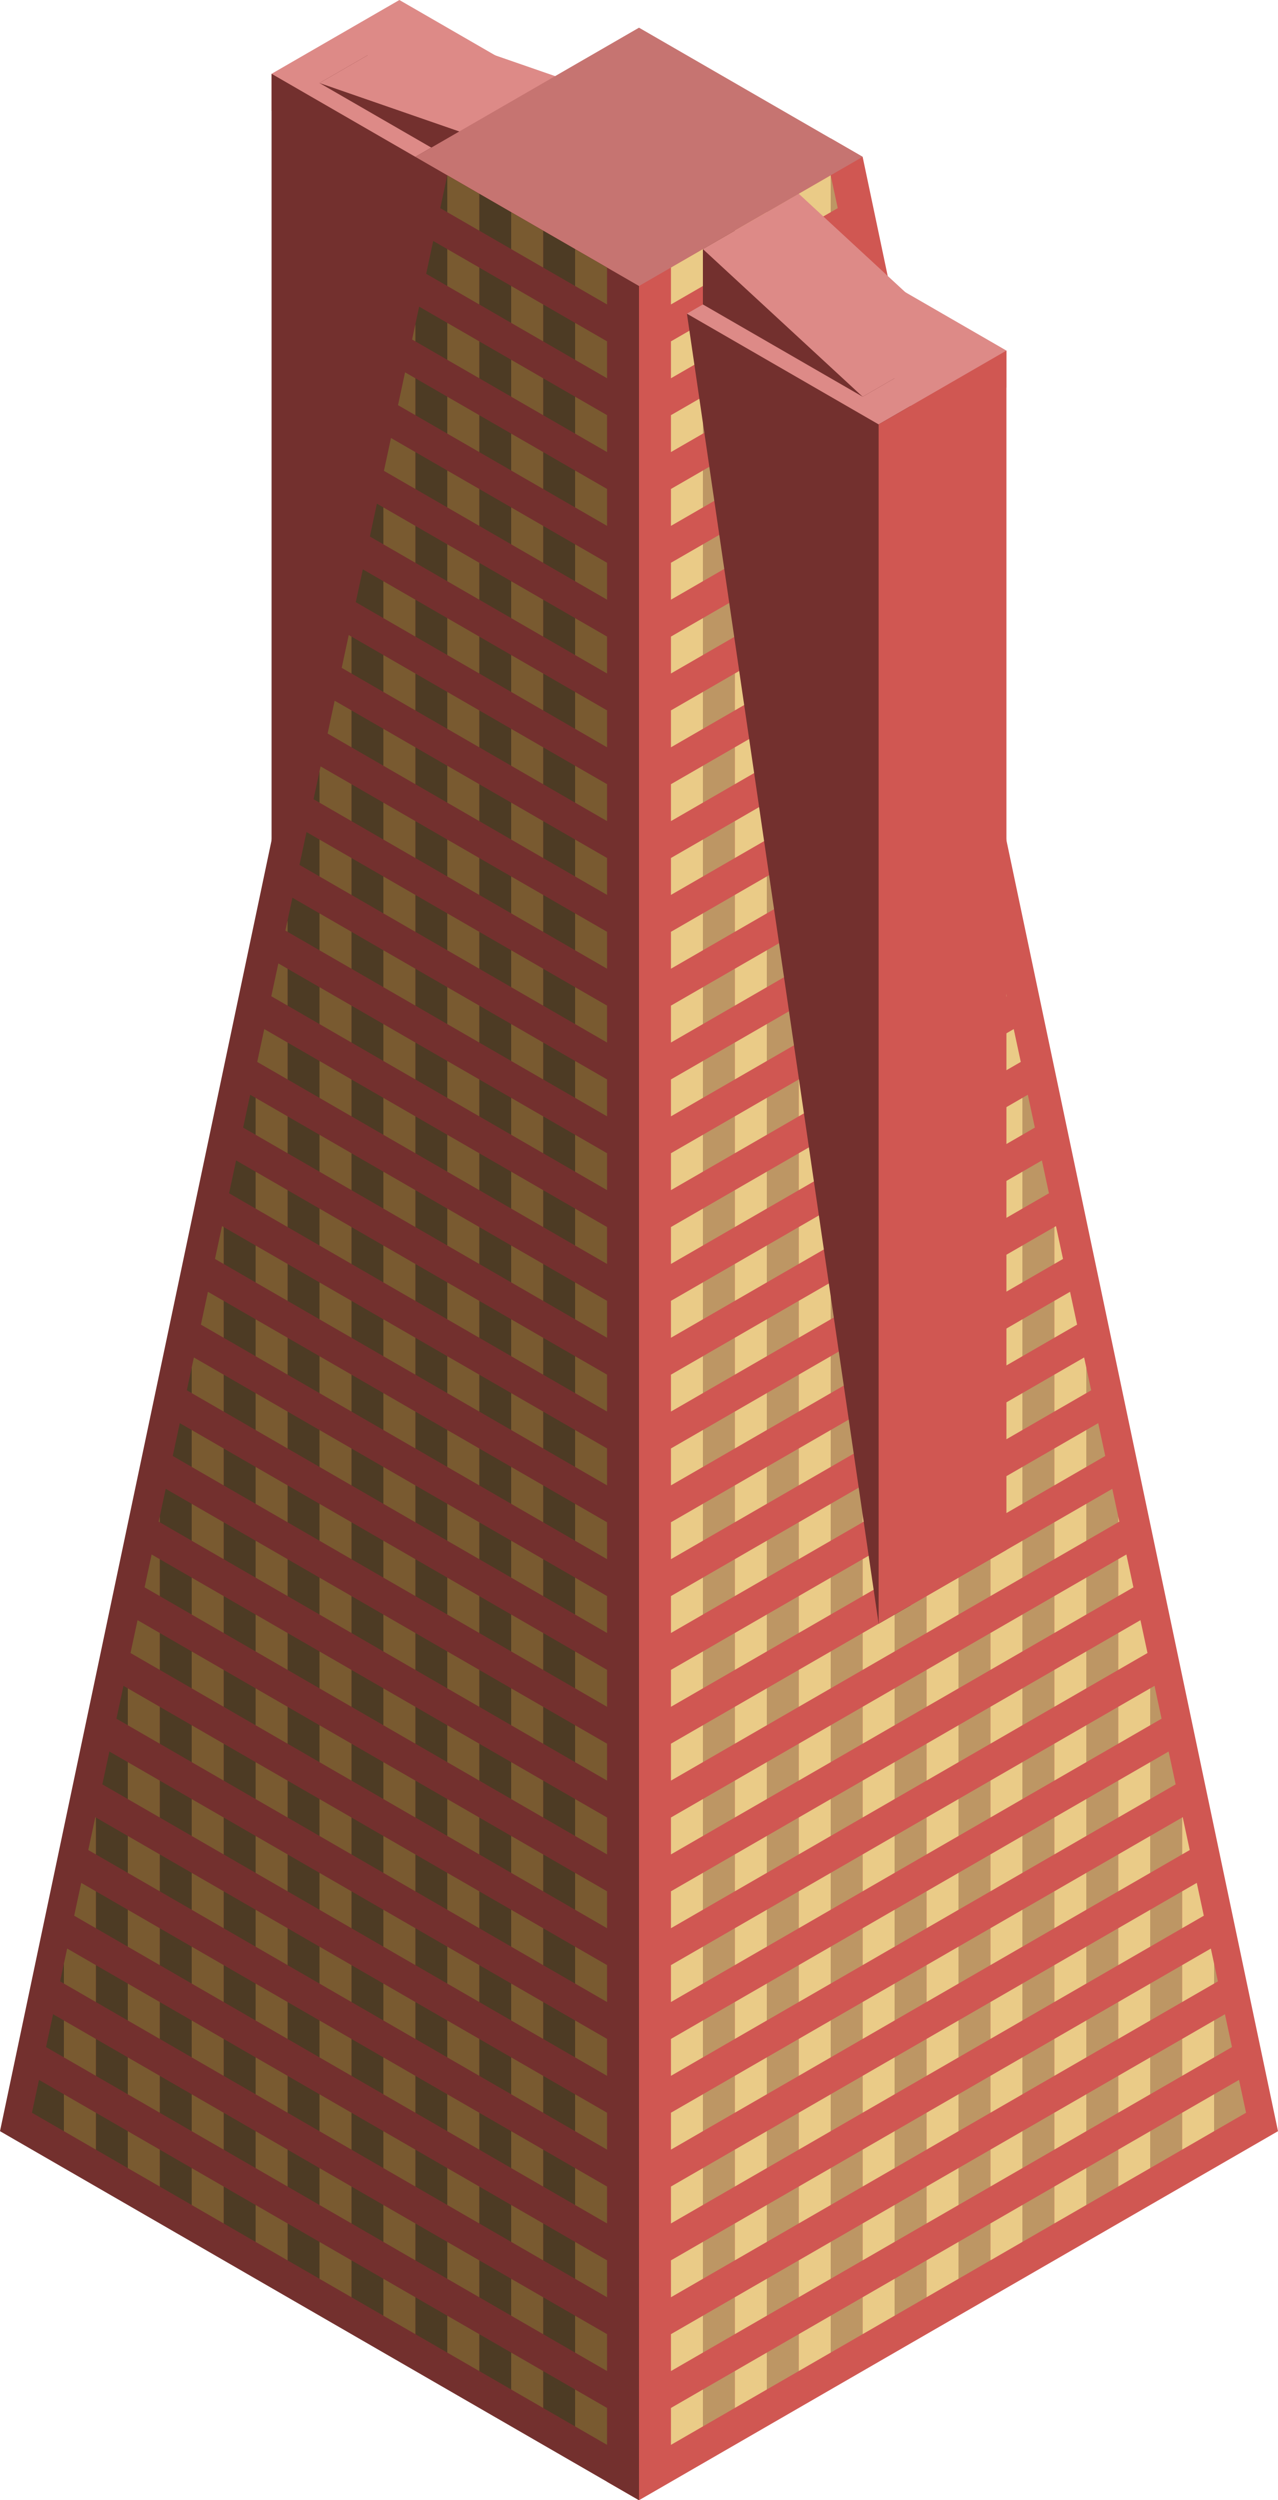 <svg id="Layer_1" data-name="Layer 1" xmlns="http://www.w3.org/2000/svg" viewBox="0 0 200 391.155">
  <defs>
    <style>
      .top-prim {
        fill: #dd8a87;
      }

      .exterior-L-prim {
        fill: #73302e;
      }

      .exterior-R-prim {
        fill: #d05752;
      }

      .top-dark {
        fill: #c67471;
      }

      .window-R-prim {
        fill: #bd9664;
      }

      .window-R-light {
        fill: #eacb87;
      }

      .window-L-prim {
        fill: #4d3b24;
      }

      .window-L-light {
        fill: #795a30;
      }
    </style>
  </defs>
  <title>Artboard 48</title>
  <g id="root">
    <path class="top-prim" d="M42.5,11.547v5.774L70,33.198,95,18.764,62.5,0Z"/>
    <path class="exterior-L-prim" d="M42.5,11.547V150.112l25-124.131Z"/>
    <path class="exterior-L-prim" d="M75,27.425V18.764L57.5,8.661,50,12.991Z"/>
    <path class="top-prim" d="M65,4.331l25,8.66-15,8.66-25-8.66Z"/>
    <path class="exterior-R-prim" d="M100,391.155l-5-2.886V41.858l35-20.207,5,2.887L200,333.42Z"/>
    <path class="exterior-L-prim" d="M100,391.155V38.972L70,21.651l-5,2.887L0,333.42Z"/>
    <path id="anchor_65_44.744_70" data-name="anchor_65_44.744 _70" class="top-dark" d="M100,44.745l35-20.207L100,4.331,65,24.538Z"/>
    <path class="window-R-prim" d="M140,333.421v5.773l15-8.66V324.76Zm5,2.886v-5.773l5-2.887V333.42Z"/>
    <polygon class="window-R-prim" points="120 344.967 120 350.741 125 347.854 125 342.081 130 339.194 130 344.967 125.096 347.799 135 342.081 135 336.307 120 344.967"/>
    <polygon class="window-R-prim" points="175 313.213 176.855 312.142 168.017 317.245 170 316.1 170 321.873 165 324.76 165 318.987 160 321.873 160 327.647 179.5 316.388 175 318.986 175 313.213"/>
    <polygon class="window-R-prim" points="110 350.741 110 356.514 107.386 358.023 115 353.627 115 347.854 110 350.741"/>
    <polygon class="window-R-prim" points="180 316.1 190.593 309.984 190 307.218 190 310.326 185 313.213 185 307.44 189.491 304.846 189.491 304.846 180 310.326 180 316.1"/>
    <polygon class="window-R-prim" points="105 353.628 105 353.628 109.303 351.143 105 353.628"/>
    <polygon class="window-R-prim" points="135 290.119 129.363 293.374 130 293.006 130 298.779 125.096 301.611 138.5 293.872 135 295.892 135 290.119"/>
    <polygon class="window-R-prim" points="115 301.666 110 304.553 110 310.326 106.699 312.232 118 305.707 115 307.439 115 301.666"/>
    <polygon class="window-R-prim" points="175 267.025 177.362 265.661 167.753 271.209 170 269.912 170 275.685 165 278.572 165 272.799 160 275.685 160 281.459 179.5 270.2 175 272.798 175 267.025"/>
    <polygon class="window-R-prim" points="120 298.78 120 304.552 125 301.666 125 295.893 120 298.78"/>
    <polygon class="window-R-prim" points="180.678 263.747 180 264.138 180 269.912 181.78 268.884 180.678 263.747"/>
    <polygon class="window-R-prim" points="155 278.572 148.558 282.291 150 281.459 150 287.232 145 290.119 145 284.345 140 287.232 140 293.006 159 282.036 155 284.345 155 278.572"/>
    <polygon class="window-R-prim" points="172.966 227.785 171.864 222.647 167.753 225.021 170 223.724 170 229.497 165 232.384 165 226.611 160 229.497 160 235.271 172.966 227.785"/>
    <polygon class="window-R-prim" points="125 255.478 125 249.705 120 252.592 120 258.365 125 255.478"/>
    <polygon class="window-R-prim" points="130 252.591 125.076 255.434 138.5 247.684 135 249.704 135 243.931 129.363 247.185 130 246.818 130 252.591"/>
    <polygon class="window-R-prim" points="106.345 266.248 118 259.519 115 261.251 115 255.478 110 258.365 110 264.138 106.345 266.248"/>
    <polygon class="window-R-prim" points="159 235.848 155 238.157 155 232.384 148.558 236.103 150 235.271 150 241.044 145 243.931 145 238.157 140 241.044 140 246.818 159 235.848"/>
    <polygon class="window-R-prim" points="106.436 220.008 117.918 213.379 115 215.063 115 209.29 110 212.177 110 217.95 106.436 220.008"/>
    <polygon class="window-R-prim" points="125 209.29 125 203.517 120 206.404 120 212.176 125 209.29"/>
    <polygon class="window-R-prim" points="130 206.403 125.359 209.083 138.633 201.419 135 203.516 135 197.743 129.726 200.788 130 200.63 130 206.403"/>
    <polygon class="window-R-prim" points="164.152 186.685 163.051 181.548 160 183.309 160 189.083 164.152 186.685"/>
    <polygon class="window-R-prim" points="159.089 189.609 155 191.969 155 186.196 148.854 189.744 150 189.083 150 194.856 145 197.743 145 191.969 140 194.856 140 200.63 159.089 189.609"/>
    <polygon class="window-R-prim" points="155.339 145.586 155.339 145.586 155 145.781 155 144.006 154.237 140.448 148.942 143.506 150 142.895 150 148.668 145 151.555 145 145.781 140 148.668 140 154.442 155.339 145.586"/>
    <polygon class="window-R-prim" points="130 160.215 126.117 162.457 138.5 155.308 135 157.328 135 151.555 129.747 154.588 130 154.442 130 160.215"/>
    <polygon class="window-R-prim" points="107.386 173.271 117.821 167.246 115 168.875 115 163.102 110 165.989 110 171.762 107.386 173.271"/>
    <polygon class="window-R-prim" points="125 163.102 125 157.329 120 160.216 120 165.988 125 163.102"/>
    <polygon class="window-R-prim" points="110 125.574 107.386 127.084 118 120.955 115 122.687 115 116.914 120 114.027 120 119.8 125 116.914 125 111.14 130 108.254 130 114.027 125.096 116.859 138.5 109.12 135 111.14 135 105.367 140 102.48 140 108.254 146.525 104.487 146.525 104.486 145 105.367 145 99.593 105 122.687 105 122.687 110 119.801 110 125.574"/>
    <polygon class="window-R-prim" points="110 79.386 106.699 81.292 118 74.767 115 76.499 115 70.726 120 67.839 120 73.613 125 70.726 125 64.952 130 62.066 130 67.839 125.096 70.671 137.712 63.387 137.712 63.387 135 64.952 135 59.179 136.61 58.249 136.61 58.249 105 76.499 105 76.499 110 73.613 110 79.386"/>
    <path class="window-R-prim" d="M193.898,325.396,180,333.42v5.774l15-8.66ZM185,336.307v-5.773l5-2.887V333.42Z"/>
    <polygon class="window-R-prim" points="120 368.061 120 373.835 125 370.948 125 365.175 130 362.288 130 368.061 126.117 370.303 135 365.175 135 359.401 120 368.061"/>
    <polygon class="window-R-prim" points="105 376.722 105 376.722 108.19 374.88 105 376.722"/>
    <path class="window-R-prim" d="M155,347.854l-15,8.66v5.773l19-10.97-4,2.309Zm-5,8.66-5,2.887v-5.773l5-2.887Z"/>
    <polygon class="window-R-prim" points="110 373.835 110 379.608 107.386 381.117 115 376.721 115 370.948 110 373.835"/>
    <polygon class="window-R-prim" points="175 336.307 176.475 335.455 168.137 340.269 170 339.194 170 344.967 165 347.854 165 342.081 160 344.967 160 350.741 179.5 339.483 175 342.08 175 336.307"/>
    <polygon class="window-R-prim" points="105 330.534 105 330.534 109.303 328.05 105 330.534"/>
    <polygon class="window-R-prim" points="110 327.647 110 333.42 106.699 335.326 115 330.533 115 324.76 110 327.647"/>
    <polygon class="window-R-prim" points="175 290.119 176.855 289.048 168.017 294.151 170 293.006 170 298.779 165 301.666 165 295.892 160 298.779 160 304.553 179.5 293.295 175 295.892 175 290.119"/>
    <polygon class="window-R-prim" points="155 301.666 148.75 305.275 150 304.553 150 310.326 145 313.213 145 307.44 140 310.326 140 316.1 159 305.13 155 307.439 155 301.666"/>
    <polygon class="window-R-prim" points="180 293.006 186.186 289.434 186.186 289.434 185 290.119 185 284.346 185.085 284.297 185.085 284.297 180 287.232 180 293.006"/>
    <polygon class="window-R-prim" points="120 321.874 120 327.647 125 324.76 125 318.987 130 316.1 130 321.873 125.096 324.704 135 318.987 135 313.213 120 321.874"/>
    <polygon class="window-R-prim" points="159 258.942 155 261.251 155 255.478 148.558 259.197 150 258.365 150 264.138 145 267.025 145 261.252 140 264.138 140 269.912 159 258.942"/>
    <polygon class="window-R-prim" points="177.373 248.335 177.373 248.335 175 249.704 175 243.931 176.271 243.197 176.271 243.197 167.753 248.115 170 246.818 170 252.591 165 255.478 165 249.704 160 252.591 160 258.365 177.373 248.335"/>
    <polygon class="window-R-prim" points="125 278.572 125 272.799 120 275.685 120 281.459 125 278.572"/>
    <polygon class="window-R-prim" points="130 275.685 125.096 278.516 138.5 270.778 135 272.798 135 267.025 129.363 270.28 130 269.912 130 275.685"/>
    <polygon class="window-R-prim" points="106.699 289.138 118 282.613 115 284.345 115 278.572 110 281.459 110 287.232 106.699 289.138"/>
    <polygon class="window-R-prim" points="158.755 212.896 155 215.063 155 209.29 148.558 213.009 150 212.177 150 217.95 145 220.837 145 215.064 140 217.95 140 223.724 158.755 212.896"/>
    <polygon class="window-R-prim" points="168.559 207.235 168.559 207.235 165 209.29 165 203.516 160 206.403 160 212.177 168.559 207.235"/>
    <polygon class="window-R-prim" points="106.436 243.102 117.918 236.472 115 238.157 115 232.384 110 235.271 110 241.044 106.436 243.102"/>
    <polygon class="window-R-prim" points="125 232.384 125 226.611 120 229.497 120 235.271 125 232.384"/>
    <polygon class="window-R-prim" points="130 229.497 125.359 232.176 138.337 224.684 135 226.61 135 220.837 129.363 224.092 130 223.724 130 229.497"/>
    <polygon class="window-R-prim" points="130 183.309 125.359 185.989 138.633 178.325 135 180.422 135 174.649 129.726 177.694 130 177.536 130 183.309"/>
    <polygon class="window-R-prim" points="159.089 166.515 155 168.875 155 163.102 148.854 166.651 150 165.989 150 171.762 145 174.649 145 168.876 140 171.762 140 177.536 159.089 166.515"/>
    <polygon class="window-R-prim" points="125 186.196 125 180.423 120 183.309 120 189.083 125 186.196"/>
    <polygon class="window-R-prim" points="106.436 196.914 118.178 190.134 115 191.969 115 186.196 110 189.083 110 194.856 106.436 196.914"/>
    <polygon class="window-R-prim" points="125 140.008 125 134.235 120 137.121 120 142.895 125 140.008"/>
    <polygon class="window-R-prim" points="107.386 150.177 118 144.05 115 145.781 115 140.009 110 142.895 110 148.668 107.386 150.177"/>
    <polygon class="window-R-prim" points="150.932 125.036 150 120.689 150 125.574 145 128.461 145 122.688 140 125.574 140 131.348 150.932 125.036"/>
    <polygon class="window-R-prim" points="130 137.121 126.117 139.363 138.5 132.214 135 134.234 135 128.461 129.747 131.494 130 131.348 130 137.121"/>
    <polygon class="window-R-prim" points="149.83 119.899 148.942 120.412 149.831 119.899 149.83 119.899"/>
    <polygon class="window-R-prim" points="110 102.48 106.699 104.386 118 97.862 115 99.593 115 93.82 120 90.933 120 96.707 125 93.82 125 88.046 130 85.16 130 90.933 125.096 93.764 138.5 86.026 135 88.046 135 82.273 140 79.386 140 85.16 142.119 83.937 141.017 78.799 105 99.593 105 99.593 110 96.707 110 102.48"/>
    <polygon class="window-R-prim" points="110 56.292 106.699 58.198 118 51.674 115 53.405 115 47.632 120 44.745 120 50.519 125 47.632 125 41.858 130 38.972 130 44.745 125.096 47.576 133.305 42.837 132.203 37.699 105 53.405 105 53.405 110 50.519 110 56.292"/>
    <polygon class="window-R-prim" points="110 339.194 110 344.967 106.699 346.873 115 342.08 115 336.307 110 339.194"/>
    <polygon class="window-R-prim" points="180 304.553 188.39 299.709 188.39 299.709 185 301.666 185 295.893 187.288 294.572 187.288 294.571 180 298.779 180 304.553"/>
    <polygon class="window-R-prim" points="105 342.081 105 342.081 109.303 339.596 105 342.081"/>
    <polygon class="window-R-prim" points="175 301.666 176.855 300.595 168.017 305.697 170 304.553 170 310.326 165 313.213 165 307.44 160 310.326 160 316.1 179.5 304.842 175 307.439 175 301.666"/>
    <polygon class="window-R-prim" points="120 333.421 120 339.194 125 336.307 125 330.534 130 327.647 130 333.42 125.096 336.252 135 330.533 135 324.76 120 333.421"/>
    <polygon class="window-R-prim" points="155 313.213 148.75 316.821 150 316.1 150 321.873 145 324.76 145 318.987 140 321.873 140 327.647 159 316.677 155 318.986 155 313.213"/>
    <polygon class="window-R-prim" points="130 287.232 125.096 290.063 138.5 282.325 135 284.345 135 278.572 129.363 281.826 130 281.459 130 287.232"/>
    <polygon class="window-R-prim" points="125 290.119 125 284.345 120 287.233 120 293.006 125 290.119"/>
    <polygon class="window-R-prim" points="106.699 300.685 118 294.16 115 295.892 115 290.119 110 293.006 110 298.779 106.699 300.685"/>
    <polygon class="window-R-prim" points="179.5 258.654 175 261.251 175 255.478 177.362 254.114 167.753 259.662 170 258.365 170 264.138 165 267.025 165 261.252 160 264.138 160 269.912 179.5 258.654"/>
    <polygon class="window-R-prim" points="159 270.489 155 272.798 155 267.025 148.558 270.744 150 269.912 150 275.685 145 278.572 145 272.799 140 275.685 140 281.459 159 270.489"/>
    <polygon class="window-R-prim" points="169.661 212.372 167.753 213.474 169.661 212.373 169.661 212.372"/>
    <polygon class="window-R-prim" points="130 241.044 125.359 243.724 138.337 236.231 135 238.157 135 232.384 129.363 235.638 130 235.271 130 241.044"/>
    <polygon class="window-R-prim" points="125 243.931 125 238.158 120 241.045 120 246.818 125 243.931"/>
    <polygon class="window-R-prim" points="158.755 224.443 155 226.61 155 220.837 148.558 224.556 150 223.724 150 229.497 145 232.384 145 226.611 140 229.497 140 235.271 158.755 224.443"/>
    <polygon class="window-R-prim" points="170.763 217.51 170 213.954 170 217.95 165 220.837 165 215.063 160 217.95 160 223.724 170.763 217.51"/>
    <polygon class="window-R-prim" points="106.436 254.649 117.918 248.02 115 249.704 115 243.931 110 246.818 110 252.591 106.436 254.649"/>
    <polygon class="window-R-prim" points="125 197.743 125 191.969 120 194.857 120 200.63 125 197.743"/>
    <polygon class="window-R-prim" points="106.436 208.461 118.178 201.682 115 203.516 115 197.743 110 200.63 110 206.403 106.436 208.461"/>
    <polygon class="window-R-prim" points="130 194.856 125.359 197.536 138.633 189.872 135 191.969 135 186.196 129.726 189.241 130 189.083 130 194.856"/>
    <polygon class="window-R-prim" points="161.949 176.41 160.847 171.273 160 171.762 160 177.536 161.949 176.41"/>
    <polygon class="window-R-prim" points="159.089 178.062 155 180.422 155 174.649 148.854 178.197 150 177.536 150 183.309 145 186.196 145 180.423 140 183.309 140 189.083 159.089 178.062"/>
    <polygon class="window-R-prim" points="153.135 135.311 152.034 130.174 148.942 131.959 150 131.348 150 137.121 145 140.008 145 134.235 140 137.121 140 142.895 153.135 135.311"/>
    <polygon class="window-R-prim" points="107.386 161.724 118 155.596 115 157.328 115 151.555 110 154.442 110 160.215 107.386 161.724"/>
    <polygon class="window-R-prim" points="130 148.668 126.117 150.91 138.5 143.761 135 145.781 135 140.008 129.747 143.041 130 142.895 130 148.668"/>
    <polygon class="window-R-prim" points="125 151.555 125 145.782 120 148.669 120 154.442 125 151.555"/>
    <polygon class="window-R-prim" points="110 114.027 106.699 115.933 118 109.408 115 111.14 115 105.367 120 102.48 120 108.254 125 105.367 125 99.593 130 96.707 130 102.48 125.096 105.311 138.5 97.573 135 99.593 135 93.82 140 90.933 140 96.707 144.322 94.212 143.22 89.073 105 111.14 105 111.14 110 108.254 110 114.027"/>
    <polygon class="window-R-prim" points="110 67.839 106.699 69.745 118 63.22 115 64.952 115 59.179 120 56.292 120 62.066 125 59.179 125 53.405 130 50.519 130 56.292 125.096 59.123 135.508 53.112 135.508 53.112 135 53.405 135 50.741 134.407 47.974 105 64.952 105 64.952 110 62.066 110 67.839"/>
    <polygon class="window-R-prim" points="105 365.175 105 365.175 109.303 362.69 105 365.175"/>
    <polygon class="window-R-prim" points="175 324.76 176.855 323.689 168.017 328.792 170 327.647 170 333.42 165 336.307 165 330.533 160 333.42 160 339.194 179.5 327.936 175 330.533 175 324.76"/>
    <path class="window-R-prim" d="M191.695,315.121,180,321.873v5.774l12.797-7.388ZM185,324.76v-5.773l5-2.887v5.773Z"/>
    <polygon class="window-R-prim" points="120 356.514 120 362.288 125 359.401 125 353.628 130 350.741 130 356.514 126.117 358.756 135 353.628 135 347.854 120 356.514"/>
    <polygon class="window-R-prim" points="155 336.307 148.75 339.916 150 339.194 150 344.967 145 347.854 145 342.081 140 344.967 140 350.741 159 339.771 155 342.08 155 336.307"/>
    <polygon class="window-R-prim" points="110 362.288 110 368.061 107.386 369.571 115 365.175 115 359.401 110 362.288"/>
    <polygon class="window-R-prim" points="105 318.987 105 318.987 109.448 316.419 105 318.987"/>
    <polygon class="window-R-prim" points="175 278.572 178.156 276.75 167.753 282.756 170 281.459 170 287.232 165 290.119 165 284.345 160 287.232 160 293.006 179.5 281.748 175 284.345 175 278.572"/>
    <polygon class="window-R-prim" points="180 281.459 183.983 279.159 182.881 274.022 180 275.685 180 281.459"/>
    <polygon class="window-R-prim" points="110 316.1 110 321.873 106.699 323.779 115 318.987 115 313.213 110 316.1"/>
    <polygon class="window-R-prim" points="155 290.119 148.558 293.838 150 293.006 150 298.779 145 301.666 145 295.892 140 298.78 140 304.553 159 293.583 155 295.892 155 290.119"/>
    <polygon class="window-R-prim" points="120 310.326 120 316.1 125 313.213 125 307.44 130 304.553 130 310.326 125.096 313.157 135 307.44 135 301.666 120 310.326"/>
    <polygon class="window-R-prim" points="106.699 277.591 118 271.067 115 272.798 115 267.025 110 269.912 110 275.685 106.699 277.591"/>
    <polygon class="window-R-prim" points="175.169 238.06 175.169 238.059 175 238.157 175 237.27 174.068 232.922 167.753 236.568 170 235.271 170 241.044 165 243.931 165 238.157 160 241.044 160 246.818 175.169 238.06"/>
    <polygon class="window-R-prim" points="125 267.025 125 261.252 120 264.138 120 269.912 125 267.025"/>
    <polygon class="window-R-prim" points="130 264.138 125.076 266.981 138.5 259.231 135 261.251 135 255.478 129.363 258.733 130 258.365 130 264.138"/>
    <polygon class="window-R-prim" points="159 247.395 155 249.704 155 243.931 148.558 247.65 150 246.818 150 252.591 145 255.478 145 249.705 140 252.592 140 258.365 159 247.395"/>
    <polygon class="window-R-prim" points="166.356 196.96 166.356 196.96 165 197.743 165 191.969 160 194.856 160 200.63 166.356 196.96"/>
    <polygon class="window-R-prim" points="125 220.837 125 215.064 120 217.95 120 223.724 125 220.837"/>
    <polygon class="window-R-prim" points="130 217.95 125.359 220.63 138.337 213.137 135 215.063 135 209.29 129.363 212.545 130 212.177 130 217.95"/>
    <polygon class="window-R-prim" points="106.436 231.555 117.918 224.925 115 226.61 115 220.837 110 223.724 110 229.497 106.436 231.555"/>
    <polygon class="window-R-prim" points="159.089 201.156 155 203.516 155 197.743 148.854 201.292 150 200.63 150 206.403 145 209.29 145 203.516 140 206.404 140 212.177 159.089 201.156"/>
    <polygon class="window-R-prim" points="106.436 185.367 118.178 178.588 115 180.422 115 174.649 110 177.536 110 183.309 106.436 185.367"/>
    <polygon class="window-R-prim" points="125 174.649 125 168.876 120 171.762 120 177.536 125 174.649"/>
    <polygon class="window-R-prim" points="157.542 155.861 157.542 155.861 155 157.328 155 151.555 148.942 155.052 150 154.442 150 160.215 145 163.102 145 157.329 140 160.216 140 165.989 157.542 155.861"/>
    <polygon class="window-R-prim" points="130 171.762 125.359 174.442 138.633 166.778 135 168.875 135 163.102 129.726 166.147 130 165.989 130 171.762"/>
    <polygon class="window-R-prim" points="125 128.461 125 122.688 120 125.574 120 131.348 125 128.461"/>
    <polygon class="window-R-prim" points="107.386 138.631 118 132.503 115 134.234 115 128.461 110 131.348 110 137.121 107.386 138.631"/>
    <polygon class="window-R-prim" points="148.729 114.761 148.729 114.761 145 116.914 145 111.14 140 114.028 140 119.8 148.729 114.761"/>
    <polygon class="window-R-prim" points="130 125.574 126.117 127.816 138.5 120.667 135 122.687 135 116.914 129.747 119.947 130 119.801 130 125.574"/>
    <polygon class="window-R-prim" points="110 90.933 106.699 92.839 118 86.314 115 88.046 115 82.273 120 79.386 120 85.16 125 82.273 125 76.499 130 73.613 130 79.386 125.096 82.217 138.5 74.479 135 76.499 135 70.726 138.813 68.524 138.813 68.524 105 88.046 105 88.046 110 85.16 110 90.933"/>
    <polygon class="window-R-prim" points="125.096 36.03 131.102 32.562 130 27.425 130 33.198 125.096 36.03"/>
    <polygon class="window-R-prim" points="125 36.085 125 30.312 120 33.198 120 38.972 125 36.085"/>
    <polygon class="window-R-prim" points="110 44.745 106.699 46.651 118 40.127 115 41.858 115 36.085 117.5 34.641 105 41.858 110 38.972 110 44.745"/>
    <polygon class="window-R-light" points="110 373.835 110 373.835 108.19 374.88 105 376.722 105 382.495 107.386 381.117 110 379.608 110 373.835"/>
    <polygon class="window-R-light" points="130 362.288 125 365.175 125 370.948 125 370.948 126.117 370.303 130 368.061 130 362.288"/>
    <polygon class="window-R-light" points="145 359.401 150 356.514 150 350.741 145 353.628 145 359.401"/>
    <polygon class="window-R-light" points="170 344.967 170 339.194 168.137 340.269 165 342.08 165 342.081 165 347.854 170 344.967"/>
    <polygon class="window-R-light" points="185 330.534 185 336.307 190 333.42 190 327.647 185 330.534"/>
    <polygon class="window-R-light" points="120 368.061 115 370.948 115 370.948 115 376.721 115 376.722 120 373.835 120 373.835 120 368.061 120 368.061"/>
    <polygon class="window-R-light" points="140 356.514 135 359.401 135 359.401 135 365.175 135 365.175 140 362.288 140 362.288 140 356.514 140 356.514"/>
    <polygon class="window-R-light" points="160 344.967 155 347.854 155 347.854 155 353.627 159 351.318 160 350.741 160 350.741 160 344.967 160 344.967"/>
    <polygon class="window-R-light" points="180 333.42 176.475 335.455 175 336.307 175 342.08 179.5 339.483 180 339.194 180 339.194 180 333.42 180 333.42"/>
    <polygon class="window-R-light" points="110 350.741 110 350.741 109.303 351.143 105 353.628 105 359.401 107.386 358.023 110 356.514 110 350.741"/>
    <polygon class="window-R-light" points="130 339.194 125 342.081 125 347.854 125 347.854 125.096 347.799 130 344.967 130 339.194"/>
    <polygon class="window-R-light" points="145 330.534 145 336.307 150 333.42 150 327.647 145 330.534"/>
    <polygon class="window-R-light" points="170 321.873 170 316.1 168.017 317.245 165 318.986 165 318.987 165 324.76 170 321.873"/>
    <polygon class="window-R-light" points="185 313.213 190 310.326 190 307.218 189.491 304.846 185 307.44 185 313.213"/>
    <polygon class="window-R-light" points="120 344.967 115 347.854 115 347.854 115 353.627 115 353.628 120 350.741 120 350.741 120 344.967 120 344.967"/>
    <polygon class="window-R-light" points="140 333.42 135 336.307 135 336.307 135 342.081 135 342.081 140 339.194 140 339.194 140 333.421 140 333.42"/>
    <polygon class="window-R-light" points="160 321.873 155 324.76 155 324.76 155 330.533 155 330.534 160 327.647 160 327.647 160 321.873 160 321.873"/>
    <polygon class="window-R-light" points="180 310.326 176.855 312.142 175 313.213 175 318.986 179.5 316.388 180 316.1 180 316.1 180 310.326 180 310.326"/>
    <polygon class="window-R-light" points="110 327.647 110 327.647 109.303 328.05 105 330.534 105 336.307 106.699 335.326 110 333.42 110 327.647"/>
    <polygon class="window-R-light" points="130 316.1 125 318.987 125 324.76 125 324.76 125.096 324.704 130 321.873 130 316.1"/>
    <polygon class="window-R-light" points="150 310.326 150 304.553 148.75 305.275 145 307.439 145 307.44 145 313.213 150 310.326"/>
    <polygon class="window-R-light" points="170 298.779 170 293.006 168.017 294.151 165 295.892 165 295.892 165 301.666 170 298.779"/>
    <polygon class="window-R-light" points="185 290.119 186.186 289.434 185.085 284.297 185 284.346 185 290.119"/>
    <polygon class="window-R-light" points="120 321.873 115 324.76 115 324.76 115 330.533 115 330.534 120 327.647 120 327.647 120 321.874 120 321.873"/>
    <polygon class="window-R-light" points="140 310.326 135 313.213 135 313.213 135 318.987 135 318.987 140 316.1 140 316.1 140 310.326 140 310.326"/>
    <polygon class="window-R-light" points="160 298.779 155 301.666 155 301.666 155 307.439 159 305.13 160 304.553 160 304.553 160 298.779 160 298.779"/>
    <polygon class="window-R-light" points="180 287.232 176.855 289.048 175 290.119 175 295.892 179.5 293.295 180 293.006 180 293.006 180 287.232 180 287.232"/>
    <polygon class="window-R-light" points="110 304.553 110 304.553 105 307.439 105 313.213 106.699 312.232 110 310.326 110 304.553"/>
    <polygon class="window-R-light" points="130 293.006 129.363 293.374 125 295.892 125 295.893 125 301.666 125 301.666 125.096 301.611 130 298.779 130 293.006"/>
    <polygon class="window-R-light" points="150 287.232 150 281.459 148.558 282.291 145 284.345 145 284.345 145 290.119 150 287.232"/>
    <polygon class="window-R-light" points="170 275.685 170 269.912 167.753 271.209 165 272.798 165 272.799 165 278.572 170 275.685"/>
    <polygon class="window-R-light" points="120 298.779 115 301.666 115 301.666 115 307.439 118 305.707 120 304.553 120 304.552 120 298.78 120 298.779"/>
    <polygon class="window-R-light" points="140 287.232 135 290.119 135 290.119 135 295.892 138.5 293.872 140 293.006 140 293.006 140 287.232 140 287.232"/>
    <polygon class="window-R-light" points="160 275.685 155 278.572 155 278.572 155 284.345 159 282.036 160 281.459 160 281.459 160 275.685 160 275.685"/>
    <polygon class="window-R-light" points="180 264.138 177.362 265.661 175 267.025 175 272.798 179.5 270.2 180 269.912 180 269.912 180 264.138 180 264.138"/>
    <polygon class="window-R-light" points="105 290.119 106.699 289.138 110 287.232 110 281.459 110 281.459 105 284.345 105 290.119"/>
    <polygon class="window-R-light" points="125 278.572 125.096 278.516 130 275.685 130 269.912 129.363 270.28 125 272.798 125 272.799 125 278.572 125 278.572"/>
    <polygon class="window-R-light" points="150 264.138 150 258.365 148.558 259.197 145 261.251 145 261.252 145 267.025 150 264.138"/>
    <polygon class="window-R-light" points="170 252.591 170 246.818 167.753 248.115 165 249.704 165 249.704 165 255.478 170 252.591"/>
    <polygon class="window-R-light" points="118 282.613 120 281.459 120 281.459 120 275.685 120 275.685 115 278.572 115 278.572 115 284.345 118 282.613"/>
    <polygon class="window-R-light" points="138.5 270.778 140 269.912 140 269.912 140 264.138 140 264.138 135 267.025 135 267.025 135 272.798 138.5 270.778"/>
    <polygon class="window-R-light" points="159 258.942 160 258.365 160 258.365 160 252.591 160 252.591 155 255.478 155 255.478 155 261.251 159 258.942"/>
    <polygon class="window-R-light" points="175 249.704 177.373 248.335 176.271 243.197 175 243.931 175 249.704"/>
    <polygon class="window-R-light" points="105 267.025 106.345 266.248 110 264.138 110 258.365 110 258.365 105 261.251 105 267.025"/>
    <polygon class="window-R-light" points="125 255.478 125.076 255.434 130 252.591 130 246.818 129.363 247.185 125 249.704 125 249.705 125 255.478 125 255.478"/>
    <polygon class="window-R-light" points="150 241.044 150 235.271 148.558 236.103 145 238.157 145 238.157 145 243.931 150 241.044"/>
    <polygon class="window-R-light" points="170 229.497 170 223.724 167.753 225.021 165 226.61 165 226.611 165 232.384 170 229.497"/>
    <polygon class="window-R-light" points="118 259.519 120 258.365 120 258.365 120 252.592 120 252.591 115 255.478 115 255.478 115 261.251 118 259.519"/>
    <polygon class="window-R-light" points="138.5 247.684 140 246.818 140 246.818 140 241.044 140 241.044 135 243.931 135 243.931 135 249.704 138.5 247.684"/>
    <polygon class="window-R-light" points="159 235.848 160 235.271 160 235.271 160 229.497 160 229.497 155 232.384 155 232.384 155 238.157 159 235.848"/>
    <polygon class="window-R-light" points="105 243.931 106.436 243.102 110 241.044 110 235.271 110 235.271 105 238.157 105 243.931"/>
    <polygon class="window-R-light" points="125 232.384 125.359 232.176 130 229.497 130 223.724 129.363 224.092 125 226.61 125 226.611 125 232.384 125 232.384"/>
    <polygon class="window-R-light" points="150 217.95 150 212.177 148.558 213.009 145 215.063 145 215.064 145 220.837 150 217.95"/>
    <polygon class="window-R-light" points="168.559 207.235 167.458 202.097 165 203.516 165 203.516 165 209.29 168.559 207.235"/>
    <polygon class="window-R-light" points="117.918 236.472 120 235.271 120 235.271 120 229.497 120 229.497 115 232.384 115 232.384 115 238.157 117.918 236.472"/>
    <polygon class="window-R-light" points="138.337 224.684 140 223.724 140 223.724 140 217.95 140 217.95 135 220.837 135 220.837 135 226.61 138.337 224.684"/>
    <polygon class="window-R-light" points="158.755 212.896 160 212.177 160 212.177 160 206.403 160 206.403 155 209.29 155 209.29 155 215.063 158.755 212.896"/>
    <polygon class="window-R-light" points="105 220.837 106.436 220.008 110 217.95 110 212.177 110 212.177 105 215.063 105 220.837"/>
    <polygon class="window-R-light" points="125 209.29 125.359 209.083 130 206.403 130 200.63 129.726 200.788 125 203.516 125 203.517 125 209.29 125 209.29"/>
    <polygon class="window-R-light" points="150 194.856 150 189.083 148.854 189.744 145 191.969 145 191.969 145 197.743 150 194.856"/>
    <polygon class="window-R-light" points="117.918 213.379 120 212.177 120 212.176 120 206.404 120 206.403 115 209.29 115 209.29 115 215.063 117.918 213.379"/>
    <polygon class="window-R-light" points="138.633 201.419 140 200.63 140 200.63 140 194.856 140 194.856 135 197.743 135 197.743 135 203.516 138.633 201.419"/>
    <polygon class="window-R-light" points="159.089 189.609 160 189.083 160 189.083 160 183.309 160 183.309 155 186.196 155 186.196 155 191.969 159.089 189.609"/>
    <polygon class="window-R-light" points="105 197.743 106.436 196.914 110 194.856 110 189.083 110 189.083 105 191.969 105 197.743"/>
    <polygon class="window-R-light" points="125 186.196 125.359 185.989 130 183.309 130 177.536 129.726 177.694 125 180.422 125 180.423 125 186.196 125 186.196"/>
    <polygon class="window-R-light" points="150 171.762 150 165.989 148.854 166.651 145 168.875 145 168.876 145 174.649 150 171.762"/>
    <polygon class="window-R-light" points="118.178 190.134 120 189.083 120 189.083 120 183.309 120 183.309 115 186.196 115 186.196 115 191.969 118.178 190.134"/>
    <polygon class="window-R-light" points="138.633 178.325 140 177.536 140 177.536 140 171.762 140 171.762 135 174.649 135 174.649 135 180.422 138.633 178.325"/>
    <polygon class="window-R-light" points="159.089 166.515 159.746 166.136 158.644 160.998 155 163.102 155 163.102 155 168.875 159.089 166.515"/>
    <polygon class="window-R-light" points="105 174.649 107.386 173.271 110 171.762 110 165.989 110 165.989 105 168.875 105 174.649"/>
    <polygon class="window-R-light" points="125 163.102 126.117 162.457 130 160.215 130 154.442 129.747 154.588 125 157.328 125 157.329 125 163.102 125 163.102"/>
    <polygon class="window-R-light" points="150 148.668 150 142.895 148.942 143.506 145 145.781 145 145.781 145 151.555 150 148.668"/>
    <polygon class="window-R-light" points="117.821 167.246 120 165.989 120 165.988 120 160.216 120 160.215 115 163.102 115 163.102 115 168.875 117.821 167.246"/>
    <polygon class="window-R-light" points="138.5 155.308 140 154.442 140 154.442 140 148.668 140 148.668 135 151.555 135 151.555 135 157.328 138.5 155.308"/>
    <polygon class="window-R-light" points="155.339 145.586 155 144.006 155 145.781 155.339 145.586"/>
    <polygon class="window-R-light" points="105 151.555 107.386 150.177 110 148.668 110 142.895 110 142.895 105 145.781 105 151.555"/>
    <polygon class="window-R-light" points="125 140.008 126.117 139.363 130 137.121 130 131.348 129.747 131.494 125 134.234 125 134.235 125 140.008 125 140.008"/>
    <polygon class="window-R-light" points="150 125.574 150 120.689 149.831 119.899 148.942 120.412 145 122.687 145 122.688 145 128.461 150 125.574"/>
    <polygon class="window-R-light" points="118 144.05 120 142.895 120 142.895 120 137.121 120 137.121 115 140.008 115 140.009 115 145.781 118 144.05"/>
    <polygon class="window-R-light" points="138.5 132.214 140 131.348 140 131.348 140 125.574 140 125.574 135 128.461 135 128.461 135 134.234 138.5 132.214"/>
    <polygon class="window-R-light" points="105 128.461 107.386 127.084 110 125.574 110 119.801 105 122.687 105 128.461"/>
    <polygon class="window-R-light" points="130 108.254 125 111.14 125 116.914 125 116.914 125.096 116.859 130 114.027 130 108.254"/>
    <polygon class="window-R-light" points="146.525 104.486 145.424 99.348 145 99.593 145 99.593 145 105.367 146.525 104.486"/>
    <polygon class="window-R-light" points="115 116.914 115 122.687 118 120.955 120 119.801 120 119.8 120 114.027 115 116.914"/>
    <polygon class="window-R-light" points="135 105.367 135 111.14 138.5 109.12 140 108.254 140 108.254 140 102.48 135 105.367"/>
    <polygon class="window-R-light" points="110 102.48 110 96.707 105 99.593 105 105.367 106.699 104.386 110 102.48"/>
    <polygon class="window-R-light" points="130 85.16 125 88.046 125 93.82 125 93.82 125.096 93.764 130 90.933 130 85.16"/>
    <polygon class="window-R-light" points="115 93.82 115 99.593 118 97.862 120 96.707 120 96.707 120 90.933 115 93.82"/>
    <polygon class="window-R-light" points="135 82.273 135 88.046 138.5 86.026 140 85.16 140 85.16 140 79.386 135 82.273"/>
    <polygon class="window-R-light" points="110 79.386 110 73.613 105 76.499 105 82.273 106.699 81.292 110 79.386"/>
    <polygon class="window-R-light" points="130 62.066 125 64.952 125 70.726 125 70.726 125.096 70.671 130 67.839 130 62.066"/>
    <polygon class="window-R-light" points="115 70.726 115 76.499 118 74.767 120 73.613 120 73.613 120 67.839 115 70.726"/>
    <polygon class="window-R-light" points="135 64.952 137.712 63.387 136.61 58.249 135 59.179 135 64.952"/>
    <polygon class="window-R-light" points="110 56.292 110 50.519 105 53.405 105 59.179 106.699 58.198 110 56.292"/>
    <polygon class="window-R-light" points="130 38.972 125 41.858 125 47.632 125 47.632 125.096 47.576 130 44.745 130 38.972"/>
    <polygon class="window-R-light" points="115 47.632 115 53.405 118 51.674 120 50.519 120 50.519 120 44.745 115 47.632"/>
    <polygon class="window-R-light" points="110 362.288 110 362.288 109.303 362.69 105 365.175 105 370.948 107.386 369.571 110 368.061 110 362.288"/>
    <polygon class="window-R-light" points="130 350.741 125 353.628 125 359.401 125 359.401 126.117 358.756 130 356.514 130 350.741"/>
    <polygon class="window-R-light" points="150 344.967 150 339.194 148.75 339.916 145 342.08 145 342.081 145 347.854 150 344.967"/>
    <polygon class="window-R-light" points="170 333.42 170 327.647 168.017 328.792 165 330.533 165 330.533 165 336.307 170 333.42"/>
    <polygon class="window-R-light" points="185 318.987 185 324.76 190 321.873 190 316.1 185 318.987"/>
    <polygon class="window-R-light" points="120 356.514 115 359.401 115 359.401 115 365.175 115 365.175 120 362.288 120 362.288 120 356.514 120 356.514"/>
    <polygon class="window-R-light" points="140 344.967 135 347.854 135 347.854 135 353.628 135 353.628 140 350.741 140 350.741 140 344.967 140 344.967"/>
    <polygon class="window-R-light" points="160 333.42 155 336.307 155 336.307 155 342.08 159 339.771 160 339.194 160 339.194 160 333.42 160 333.42"/>
    <polygon class="window-R-light" points="180 321.873 176.855 323.689 175 324.76 175 330.533 179.5 327.936 180 327.647 180 327.647 180 321.873 180 321.873"/>
    <polygon class="window-R-light" points="110 339.194 110 339.194 109.303 339.596 105 342.081 105 347.854 106.699 346.873 110 344.967 110 339.194"/>
    <polygon class="window-R-light" points="130 327.647 125 330.534 125 336.307 125 336.307 125.096 336.252 130 333.42 130 327.647"/>
    <polygon class="window-R-light" points="150 321.873 150 316.1 148.75 316.821 145 318.986 145 318.987 145 324.76 150 321.873"/>
    <polygon class="window-R-light" points="170 310.326 170 304.553 168.017 305.697 165 307.439 165 307.44 165 313.213 170 310.326"/>
    <polygon class="window-R-light" points="185 301.666 188.39 299.709 187.288 294.572 185 295.893 185 301.666"/>
    <polygon class="window-R-light" points="120 333.42 115 336.307 115 336.307 115 342.08 115 342.081 120 339.194 120 339.194 120 333.421 120 333.42"/>
    <polygon class="window-R-light" points="140 321.873 135 324.76 135 324.76 135 330.533 135 330.534 140 327.647 140 327.647 140 321.873 140 321.873"/>
    <polygon class="window-R-light" points="160 310.326 155 313.213 155 313.213 155 318.986 159 316.677 160 316.1 160 316.1 160 310.326 160 310.326"/>
    <polygon class="window-R-light" points="180 298.779 176.855 300.595 175 301.666 175 307.439 179.5 304.842 180 304.553 180 304.553 180 298.779 180 298.779"/>
    <polygon class="window-R-light" points="110 316.1 110 316.1 109.448 316.419 105 318.987 105 324.76 106.699 323.779 110 321.873 110 316.1"/>
    <polygon class="window-R-light" points="130 304.553 125 307.44 125 313.213 125 313.213 125.096 313.157 130 310.326 130 304.553"/>
    <polygon class="window-R-light" points="150 298.779 150 293.006 148.558 293.838 145 295.892 145 295.892 145 301.666 150 298.779"/>
    <polygon class="window-R-light" points="170 287.232 170 281.459 167.753 282.756 165 284.345 165 284.345 165 290.119 170 287.232"/>
    <polygon class="window-R-light" points="120 310.326 115 313.213 115 313.213 115 318.987 115 318.987 120 316.1 120 316.1 120 310.326 120 310.326"/>
    <polygon class="window-R-light" points="140 298.779 135 301.666 135 301.666 135 307.44 135 307.44 140 304.553 140 304.553 140 298.78 140 298.779"/>
    <polygon class="window-R-light" points="160 287.232 155 290.119 155 290.119 155 295.892 159 293.583 160 293.006 160 293.006 160 287.232 160 287.232"/>
    <polygon class="window-R-light" points="180 275.685 178.156 276.75 175 278.572 175 284.345 179.5 281.748 180 281.459 180 281.459 180 275.685 180 275.685"/>
    <polygon class="window-R-light" points="105 301.666 106.699 300.685 110 298.779 110 293.006 110 293.006 105 295.892 105 301.666"/>
    <polygon class="window-R-light" points="125 290.119 125.096 290.063 130 287.232 130 281.459 129.363 281.826 125 284.345 125 284.345 125 290.119 125 290.119"/>
    <polygon class="window-R-light" points="150 275.685 150 269.912 148.558 270.744 145 272.798 145 272.799 145 278.572 150 275.685"/>
    <polygon class="window-R-light" points="170 264.138 170 258.365 167.753 259.662 165 261.251 165 261.252 165 267.025 170 264.138"/>
    <polygon class="window-R-light" points="118 294.16 120 293.006 120 293.006 120 287.233 120 287.232 115 290.119 115 290.119 115 295.892 118 294.16"/>
    <polygon class="window-R-light" points="138.5 282.325 140 281.459 140 281.459 140 275.685 140 275.685 135 278.572 135 278.572 135 284.345 138.5 282.325"/>
    <polygon class="window-R-light" points="159 270.489 160 269.912 160 269.912 160 264.138 160 264.138 155 267.025 155 267.025 155 272.798 159 270.489"/>
    <polygon class="window-R-light" points="175 261.251 179.5 258.654 179.576 258.61 178.474 253.472 177.362 254.114 175 255.478 175 261.251"/>
    <polygon class="window-R-light" points="105 278.572 106.699 277.591 110 275.685 110 269.912 110 269.912 105 272.798 105 278.572"/>
    <polygon class="window-R-light" points="125 267.025 125.076 266.981 130 264.138 130 258.365 129.363 258.733 125 261.251 125 261.252 125 267.025 125 267.025"/>
    <polygon class="window-R-light" points="150 252.591 150 246.818 148.558 247.65 145 249.704 145 249.705 145 255.478 150 252.591"/>
    <polygon class="window-R-light" points="170 241.044 170 235.271 167.753 236.568 165 238.157 165 238.157 165 243.931 170 241.044"/>
    <polygon class="window-R-light" points="118 271.067 120 269.912 120 269.912 120 264.138 120 264.138 115 267.025 115 267.025 115 272.798 118 271.067"/>
    <polygon class="window-R-light" points="138.5 259.231 140 258.365 140 258.365 140 252.592 140 252.591 135 255.478 135 255.478 135 261.251 138.5 259.231"/>
    <polygon class="window-R-light" points="159 247.395 160 246.818 160 246.818 160 241.044 160 241.044 155 243.931 155 243.931 155 249.704 159 247.395"/>
    <polygon class="window-R-light" points="175.169 238.059 175 237.27 175 238.157 175.169 238.059"/>
    <polygon class="window-R-light" points="105 255.478 106.436 254.649 110 252.591 110 246.818 110 246.818 105 249.704 105 255.478"/>
    <polygon class="window-R-light" points="125 243.931 125.359 243.724 130 241.044 130 235.271 129.363 235.638 125 238.157 125 238.158 125 243.931 125 243.931"/>
    <polygon class="window-R-light" points="150 229.497 150 223.724 148.558 224.556 145 226.61 145 226.611 145 232.384 150 229.497"/>
    <polygon class="window-R-light" points="170 217.95 170 213.954 169.661 212.373 167.753 213.474 165 215.063 165 215.063 165 220.837 170 217.95"/>
    <polygon class="window-R-light" points="117.918 248.02 120 246.818 120 246.818 120 241.045 120 241.044 115 243.931 115 243.931 115 249.704 117.918 248.02"/>
    <polygon class="window-R-light" points="138.337 236.231 140 235.271 140 235.271 140 229.497 140 229.497 135 232.384 135 232.384 135 238.157 138.337 236.231"/>
    <polygon class="window-R-light" points="158.755 224.443 160 223.724 160 223.724 160 217.95 160 217.95 155 220.837 155 220.837 155 226.61 158.755 224.443"/>
    <polygon class="window-R-light" points="105 232.384 106.436 231.555 110 229.497 110 223.724 110 223.724 105 226.61 105 232.384"/>
    <polygon class="window-R-light" points="125 220.837 125.359 220.63 130 217.95 130 212.177 129.363 212.545 125 215.063 125 215.064 125 220.837 125 220.837"/>
    <polygon class="window-R-light" points="150 206.403 150 200.63 148.854 201.292 145 203.516 145 203.516 145 209.29 150 206.403"/>
    <polygon class="window-R-light" points="166.356 196.96 165.254 191.822 165 191.969 165 191.969 165 197.743 166.356 196.96"/>
    <polygon class="window-R-light" points="117.918 224.925 120 223.724 120 223.724 120 217.95 120 217.95 115 220.837 115 220.837 115 226.61 117.918 224.925"/>
    <polygon class="window-R-light" points="138.337 213.137 140 212.177 140 212.177 140 206.404 140 206.403 135 209.29 135 209.29 135 215.063 138.337 213.137"/>
    <polygon class="window-R-light" points="159.089 201.156 160 200.63 160 200.63 160 194.856 160 194.856 155 197.743 155 197.743 155 203.516 159.089 201.156"/>
    <polygon class="window-R-light" points="105 209.29 106.436 208.461 110 206.403 110 200.63 110 200.63 105 203.516 105 209.29"/>
    <polygon class="window-R-light" points="125 197.743 125.359 197.536 130 194.856 130 189.083 129.726 189.241 125 191.969 125 191.969 125 197.743 125 197.743"/>
    <polygon class="window-R-light" points="150 183.309 150 177.536 148.854 178.197 145 180.422 145 180.423 145 186.196 150 183.309"/>
    <polygon class="window-R-light" points="118.178 201.682 120 200.63 120 200.63 120 194.857 120 194.856 115 197.743 115 197.743 115 203.516 118.178 201.682"/>
    <polygon class="window-R-light" points="138.633 189.872 140 189.083 140 189.083 140 183.309 140 183.309 135 186.196 135 186.196 135 191.969 138.633 189.872"/>
    <polygon class="window-R-light" points="159.089 178.062 160 177.536 160 177.536 160 171.762 160 171.762 155 174.649 155 174.649 155 180.422 159.089 178.062"/>
    <polygon class="window-R-light" points="105 186.196 106.436 185.367 110 183.309 110 177.536 110 177.536 105 180.422 105 186.196"/>
    <polygon class="window-R-light" points="125 174.649 125.359 174.442 130 171.762 130 165.989 129.726 166.147 125 168.875 125 168.876 125 174.649 125 174.649"/>
    <polygon class="window-R-light" points="150 160.215 150 154.442 148.942 155.052 145 157.328 145 157.329 145 163.102 150 160.215"/>
    <polygon class="window-R-light" points="118.178 178.588 120 177.536 120 177.536 120 171.762 120 171.762 115 174.649 115 174.649 115 180.422 118.178 178.588"/>
    <polygon class="window-R-light" points="138.633 166.778 140 165.989 140 165.989 140 160.216 140 160.215 135 163.102 135 163.102 135 168.875 138.633 166.778"/>
    <polygon class="window-R-light" points="157.542 155.861 156.441 150.723 155 151.555 155 151.555 155 157.328 157.542 155.861"/>
    <polygon class="window-R-light" points="105 163.102 107.386 161.724 110 160.215 110 154.442 110 154.442 105 157.328 105 163.102"/>
    <polygon class="window-R-light" points="125 151.555 126.117 150.91 130 148.668 130 142.895 129.747 143.041 125 145.781 125 145.782 125 151.555 125 151.555"/>
    <polygon class="window-R-light" points="150 137.121 150 131.348 148.942 131.959 145 134.234 145 134.235 145 140.008 150 137.121"/>
    <polygon class="window-R-light" points="118 155.596 120 154.442 120 154.442 120 148.669 120 148.668 115 151.555 115 151.555 115 157.328 118 155.596"/>
    <polygon class="window-R-light" points="138.5 143.761 140 142.895 140 142.895 140 137.121 140 137.121 135 140.008 135 140.008 135 145.781 138.5 143.761"/>
    <polygon class="window-R-light" points="105 140.008 107.386 138.631 110 137.121 110 131.348 110 131.348 105 134.234 105 140.008"/>
    <polygon class="window-R-light" points="125 128.461 126.117 127.816 130 125.574 130 119.801 129.747 119.947 125 122.687 125 122.688 125 128.461 125 128.461"/>
    <polygon class="window-R-light" points="148.729 114.761 147.627 109.624 145 111.14 145 111.14 145 116.914 148.729 114.761"/>
    <polygon class="window-R-light" points="118 132.503 120 131.348 120 131.348 120 125.574 120 125.574 115 128.461 115 128.461 115 134.234 118 132.503"/>
    <polygon class="window-R-light" points="138.5 120.667 140 119.801 140 119.8 140 114.028 140 114.027 135 116.914 135 116.914 135 122.687 138.5 120.667"/>
    <polygon class="window-R-light" points="110 114.027 110 108.254 105 111.14 105 116.914 106.699 115.933 110 114.027"/>
    <polygon class="window-R-light" points="130 96.707 125 99.593 125 105.367 125 105.367 125.096 105.311 130 102.48 130 96.707"/>
    <polygon class="window-R-light" points="115 105.367 115 111.14 118 109.408 120 108.254 120 108.254 120 102.48 115 105.367"/>
    <polygon class="window-R-light" points="135 93.82 135 99.593 138.5 97.573 140 96.707 140 96.707 140 90.933 135 93.82"/>
    <polygon class="window-R-light" points="110 90.933 110 85.16 105 88.046 105 93.82 106.699 92.839 110 90.933"/>
    <polygon class="window-R-light" points="130 73.613 125 76.499 125 82.273 125 82.273 125.096 82.217 130 79.386 130 73.613"/>
    <polygon class="window-R-light" points="115 82.273 115 88.046 118 86.314 120 85.16 120 85.16 120 79.386 115 82.273"/>
    <polygon class="window-R-light" points="135 76.499 138.5 74.479 139.915 73.662 138.813 68.524 135 70.726 135 76.499"/>
    <polygon class="window-R-light" points="110 67.839 110 62.066 105 64.952 105 70.726 106.699 69.745 110 67.839"/>
    <polygon class="window-R-light" points="130 50.519 125 53.405 125 59.179 125 59.179 125.096 59.123 130 56.292 130 50.519"/>
    <polygon class="window-R-light" points="115 59.179 115 64.952 118 63.22 120 62.066 120 62.066 120 56.292 115 59.179"/>
    <polygon class="window-R-light" points="135.508 53.112 135 50.741 135 53.405 135.508 53.112"/>
    <polygon class="window-R-light" points="110 44.745 110 38.972 105 41.858 105 47.632 106.699 46.651 110 44.745"/>
    <polygon class="window-R-light" points="125 36.085 125.096 36.03 130 33.198 130 27.425 125 30.312 125 36.085 125 36.085"/>
    <polygon class="window-R-light" points="115 41.858 118 40.127 120 38.972 120 38.972 120 33.198 117.5 34.641 115 36.085 115 41.858"/>
    <path class="top-prim" d="M107.5,49.075l2.5,4.33,27.5,18.764,20-11.547V54.849l-30-17.321Z"/>
    <path class="exterior-L-prim" d="M137.5,66.396l5-2.887V251.148l-5,2.887-30-204.96Z"/>
    <path class="exterior-R-prim" d="M137.5,254.035l20-11.547V54.849l-20,11.547Z"/>
    <path class="exterior-L-prim" d="M135,62.066l5-2.887L115,36.085l-5,2.887v8.66Z"/>
    <path class="top-prim" d="M125,30.311l25,23.094-15,8.661L110,38.972Z"/>
    <polygon class="window-L-prim" points="75 342.081 75 347.854 80 350.741 80 344.967 75 342.081"/>
    <polygon class="window-L-prim" points="90 350.741 85 347.854 85 353.627 82 351.895 92.614 358.023 90 356.514 90 350.741"/>
    <polygon class="window-L-prim" points="70 339.194 70.517 339.492 65 336.307 65 342.08 61.5 340.06 74.904 347.799 70 344.967 70 339.194"/>
    <polygon class="window-L-prim" points="35 318.987 35 324.76 30 321.873 30 316.1 31.983 317.245 23.145 312.142 25 313.213 25 318.986 20.5 316.388 40 327.647 40 321.873 35 318.987"/>
    <polygon class="window-L-prim" points="10.509 304.846 10.509 304.846 12.716 306.121 10.509 304.846"/>
    <polygon class="window-L-prim" points="55 330.533 55 336.307 50 333.42 50 327.647 51.25 328.368 45 324.76 45 330.533 41 328.224 60 339.194 60 333.421 55 330.533"/>
    <polygon class="window-L-prim" points="15 307.439 15 313.213 10 310.326 10 307.218 9.407 309.984 20 316.1 20 310.326 15 307.439"/>
    <polygon class="window-L-prim" points="35 272.799 35 278.572 30 275.685 30 269.912 32.247 271.209 22.638 265.661 25 267.025 25 272.798 20.5 270.2 40 281.459 40 275.685 35 272.799"/>
    <polygon class="window-L-prim" points="19.322 263.747 18.22 268.884 20 269.912 20 264.138 19.322 263.747"/>
    <polygon class="window-L-prim" points="75 295.893 75 301.666 80 304.552 80 298.78 75 295.893"/>
    <polygon class="window-L-prim" points="55 284.345 55 290.119 50 287.232 50 281.459 51.442 282.291 45 278.572 45 284.345 41 282.036 60 293.006 60 287.232 55 284.345"/>
    <polygon class="window-L-prim" points="70 293.006 70.637 293.374 65 290.119 65 295.892 61.5 293.872 74.904 301.611 70 298.779 70 293.006"/>
    <polygon class="window-L-prim" points="90 304.553 85 301.666 85 307.439 82 305.707 93.301 312.232 90 310.326 90 304.553"/>
    <polygon class="window-L-prim" points="35 226.611 35 232.384 30 229.497 30 223.724 32.247 225.021 28.136 222.647 27.034 227.785 40 235.271 40 229.497 35 226.611"/>
    <polygon class="window-L-prim" points="90 258.365 85 255.478 85 261.251 82 259.519 93.655 266.248 90 264.138 90 258.365"/>
    <polygon class="window-L-prim" points="75 249.705 75 255.478 80 258.365 80 252.592 75 249.705"/>
    <polygon class="window-L-prim" points="70 246.818 70.637 247.185 65 243.931 65 249.704 61.5 247.684 74.924 255.434 70 252.591 70 246.818"/>
    <polygon class="window-L-prim" points="55 238.157 55 243.931 50 241.044 50 235.271 51.442 236.103 45 232.384 45 238.157 41 235.848 60 246.818 60 241.044 55 238.157"/>
    <polygon class="window-L-prim" points="90 212.177 85 209.29 85 215.063 82.082 213.379 93.564 220.008 90 217.95 90 212.177"/>
    <polygon class="window-L-prim" points="75 203.517 75 209.29 80 212.176 80 206.404 75 203.517"/>
    <polygon class="window-L-prim" points="36.949 181.548 35.848 186.685 40 189.083 40 183.309 36.949 181.548"/>
    <polygon class="window-L-prim" points="70 200.63 70.274 200.788 65 197.743 65 203.516 61.367 201.419 74.641 209.083 70 206.403 70 200.63"/>
    <polygon class="window-L-prim" points="55 191.969 55 197.743 50 194.856 50 189.083 51.146 189.744 45 186.196 45 191.969 40.911 189.609 60 200.63 60 194.856 55 191.969"/>
    <polygon class="window-L-prim" points="55 145.781 55 151.555 50 148.668 50 142.895 51.058 143.506 45.763 140.448 45 144.006 45 145.781 44.661 145.586 44.661 145.586 60 154.442 60 148.668 55 145.781"/>
    <polygon class="window-L-prim" points="75 157.329 75 163.102 80 165.988 80 160.216 75 157.329"/>
    <polygon class="window-L-prim" points="70 154.442 70.253 154.588 65 151.555 65 157.328 61.5 155.308 73.883 162.457 70 160.215 70 154.442"/>
    <polygon class="window-L-prim" points="90 165.989 85 163.102 85 168.875 82.179 167.246 92.614 173.271 90 171.762 90 165.989"/>
    <polygon class="window-L-prim" points="55 99.593 55 105.367 53.475 104.486 53.475 104.487 60 108.254 60 102.48 65 105.367 65 111.14 61.5 109.12 74.904 116.859 70 114.027 70 108.254 75 111.14 75 116.914 80 119.8 80 114.027 85 116.914 85 122.687 82 120.955 92.614 127.084 90 125.574 90 119.801 95 122.687 95 122.687 55 99.593"/>
    <polygon class="window-L-prim" points="63.39 58.249 63.39 58.249 65 59.179 65 64.952 62.288 63.387 62.288 63.387 74.904 70.671 70 67.839 70 62.066 75 64.952 75 70.726 80 73.613 80 67.839 85 70.726 85 76.499 82 74.767 93.301 81.292 90 79.386 90 73.613 95 76.499 95 76.499 63.39 58.249"/>
    <polygon class="window-L-prim" points="55 353.628 55 359.401 50 356.514 50 350.741 51.058 351.352 45 347.854 45 353.627 41 351.318 60 362.288 60 356.514 55 353.628"/>
    <polygon class="window-L-prim" points="15 330.533 15 336.307 10 333.42 10 327.647 12.668 329.187 6.102 325.396 5 330.534 20 339.194 20 333.42 15 330.533"/>
    <polygon class="window-L-prim" points="35 342.081 35 347.854 30 344.967 30 339.194 31.863 340.269 23.525 335.455 25 336.307 25 342.08 20.5 339.483 40 350.741 40 344.967 35 342.081"/>
    <polygon class="window-L-prim" points="91.81 374.88 95 376.722 95 376.722 91.81 374.88"/>
    <polygon class="window-L-prim" points="70 362.288 70.253 362.434 65 359.401 65 365.174 61.5 363.154 73.883 370.303 70 368.061 70 362.288"/>
    <polygon class="window-L-prim" points="75 365.175 75 370.948 80 373.835 80 368.061 75 365.175"/>
    <polygon class="window-L-prim" points="90 373.835 85 370.948 85 376.721 82 374.989 92.614 381.117 90 379.608 90 373.835"/>
    <polygon class="window-L-prim" points="15 284.345 15 290.119 13.814 289.434 13.814 289.434 20 293.006 20 287.232 15 284.345"/>
    <polygon class="window-L-prim" points="55 307.44 55 313.213 50 310.326 50 304.553 51.25 305.275 45 301.666 45 307.439 41 305.13 60 316.1 60 310.326 55 307.44"/>
    <polygon class="window-L-prim" points="90 327.647 85 324.76 85 330.533 82 328.801 93.301 335.326 90 333.42 90 327.647"/>
    <polygon class="window-L-prim" points="35 295.892 35 301.666 30 298.779 30 293.006 31.983 294.151 23.145 289.048 25 290.119 25 295.892 20.5 293.295 40 304.553 40 298.779 35 295.892"/>
    <polygon class="window-L-prim" points="70 316.1 70.517 316.398 65 313.213 65 318.986 61.5 316.966 74.904 324.704 70 321.873 70 316.1"/>
    <polygon class="window-L-prim" points="75 318.987 75 324.76 80 327.647 80 321.874 75 318.987"/>
    <polygon class="window-L-prim" points="55 261.252 55 267.025 50 264.138 50 258.365 51.442 259.197 45 255.478 45 261.251 41 258.942 60 269.912 60 264.138 55 261.252"/>
    <polygon class="window-L-prim" points="90 281.459 85 278.572 85 284.345 82 282.613 93.301 289.138 90 287.232 90 281.459"/>
    <polygon class="window-L-prim" points="70 269.912 70.637 270.28 65 267.025 65 272.798 61.5 270.778 74.904 278.516 70 275.685 70 269.912"/>
    <polygon class="window-L-prim" points="75 272.799 75 278.572 80 281.459 80 275.685 75 272.799"/>
    <polygon class="window-L-prim" points="35 249.704 35 255.478 30 252.591 30 246.818 32.247 248.115 23.729 243.197 23.729 243.197 25 243.931 25 249.704 22.627 248.335 22.627 248.335 40 258.365 40 252.591 35 249.704"/>
    <polygon class="window-L-prim" points="55 215.064 55 220.837 50 217.95 50 212.177 51.442 213.009 45 209.29 45 215.063 41.245 212.896 60 223.724 60 217.95 55 215.064"/>
    <polygon class="window-L-prim" points="75 226.611 75 232.384 80 235.271 80 229.497 75 226.611"/>
    <polygon class="window-L-prim" points="70 223.724 70.637 224.092 65 220.837 65 226.61 61.663 224.684 74.641 232.176 70 229.497 70 223.724"/>
    <polygon class="window-L-prim" points="90 235.271 85 232.384 85 238.157 82.082 236.472 93.564 243.102 90 241.044 90 235.271"/>
    <polygon class="window-L-prim" points="35 203.516 35 209.29 31.441 207.235 31.441 207.235 40 212.177 40 206.403 35 203.516"/>
    <polygon class="window-L-prim" points="75 180.423 75 186.196 80 189.083 80 183.309 75 180.423"/>
    <polygon class="window-L-prim" points="90 189.083 85 186.196 85 191.969 81.822 190.134 93.564 196.914 90 194.856 90 189.083"/>
    <polygon class="window-L-prim" points="70 177.536 70.274 177.694 65 174.649 65 180.422 61.367 178.325 74.641 185.989 70 183.309 70 177.536"/>
    <polygon class="window-L-prim" points="55 168.876 55 174.649 50 171.762 50 165.989 51.146 166.651 45 163.102 45 168.875 40.911 166.515 60 177.536 60 171.762 55 168.876"/>
    <polygon class="window-L-prim" points="50.17 119.899 50.169 119.899 51.058 120.412 50.17 119.899"/>
    <polygon class="window-L-prim" points="90 142.895 85 140.009 85 145.781 82 144.05 92.614 150.177 90 148.668 90 142.895"/>
    <polygon class="window-L-prim" points="70 131.348 70.253 131.494 65 128.461 65 134.234 61.5 132.214 73.883 139.363 70 137.121 70 131.348"/>
    <polygon class="window-L-prim" points="75 134.235 75 140.008 80 142.895 80 137.121 75 134.235"/>
    <polygon class="window-L-prim" points="55 122.688 55 128.461 50 125.574 50 120.689 49.068 125.036 60 131.348 60 125.574 55 122.688"/>
    <polygon class="window-L-prim" points="58.983 78.799 57.881 83.937 60 85.16 60 79.386 65 82.273 65 88.046 61.5 86.026 74.904 93.764 70 90.933 70 85.16 75 88.046 75 93.82 80 96.707 80 90.933 85 93.82 85 99.593 82 97.862 93.301 104.386 90 102.48 90 96.707 95 99.593 95 99.593 58.983 78.799"/>
    <polygon class="window-L-prim" points="67.797 37.699 66.695 42.837 74.904 47.576 70 44.745 70 38.972 75 41.858 75 47.632 80 50.519 80 44.745 85 47.632 85 53.405 82 51.674 93.301 58.198 90 56.292 90 50.519 95 53.405 95 53.405 67.797 37.699"/>
    <polygon class="window-L-prim" points="55 318.987 55 324.76 50 321.873 50 316.1 51.25 316.821 45 313.213 45 318.986 41 316.677 60 327.647 60 321.873 55 318.987"/>
    <polygon class="window-L-prim" points="15 295.892 15 301.666 11.61 299.709 11.61 299.709 20 304.553 20 298.779 15 295.892"/>
    <polygon class="window-L-prim" points="35 307.44 35 313.213 30 310.326 30 304.553 31.983 305.697 23.145 300.595 25 301.666 25 307.439 20.5 304.842 40 316.1 40 310.326 35 307.44"/>
    <polygon class="window-L-prim" points="70 327.647 70.517 327.946 65 324.76 65 330.533 61.5 328.513 74.904 336.252 70 333.42 70 327.647"/>
    <polygon class="window-L-prim" points="90 339.194 85 336.307 85 342.08 82 340.348 93.301 346.873 90 344.967 90 339.194"/>
    <polygon class="window-L-prim" points="75 330.534 75 336.307 80 339.194 80 333.421 75 330.534"/>
    <polygon class="window-L-prim" points="12.712 294.571 12.712 294.571 12.716 294.574 12.712 294.571"/>
    <polygon class="window-L-prim" points="55 272.799 55 278.572 50 275.685 50 269.912 51.442 270.744 45 267.025 45 272.798 41 270.489 60 281.459 60 275.685 55 272.799"/>
    <polygon class="window-L-prim" points="90 293.006 85 290.119 85 295.892 82 294.16 93.301 300.685 90 298.779 90 293.006"/>
    <polygon class="window-L-prim" points="75 284.345 75 290.119 80 293.006 80 287.233 75 284.345"/>
    <polygon class="window-L-prim" points="70 281.459 70.637 281.826 65 278.572 65 284.345 61.5 282.325 74.904 290.063 70 287.232 70 281.459"/>
    <polygon class="window-L-prim" points="35 261.252 35 267.025 30 264.138 30 258.365 32.247 259.662 22.638 254.114 25 255.478 25 261.251 20.5 258.654 40 269.912 40 264.138 35 261.252"/>
    <polygon class="window-L-prim" points="35 215.063 35 220.837 30 217.95 30 213.954 29.237 217.51 40 223.724 40 217.95 35 215.063"/>
    <polygon class="window-L-prim" points="90 246.818 85 243.931 85 249.704 82.082 248.02 93.564 254.649 90 252.591 90 246.818"/>
    <polygon class="window-L-prim" points="55 226.611 55 232.384 50 229.497 50 223.724 51.442 224.556 45 220.837 45 226.61 41.245 224.443 60 235.271 60 229.497 55 226.611"/>
    <polygon class="window-L-prim" points="75 238.158 75 243.931 80 246.818 80 241.045 75 238.158"/>
    <polygon class="window-L-prim" points="70 235.271 70.637 235.638 65 232.384 65 238.157 61.663 236.231 74.641 243.724 70 241.044 70 235.271"/>
    <polygon class="window-L-prim" points="30.339 212.372 30.339 212.373 32.247 213.474 30.339 212.372"/>
    <polygon class="window-L-prim" points="90 200.63 85 197.743 85 203.516 81.822 201.682 93.564 208.461 90 206.403 90 200.63"/>
    <polygon class="window-L-prim" points="39.153 171.273 38.051 176.41 40 177.536 40 171.762 39.153 171.273"/>
    <polygon class="window-L-prim" points="55 180.423 55 186.196 50 183.309 50 177.536 51.146 178.197 45 174.649 45 180.422 40.911 178.062 60 189.083 60 183.309 55 180.423"/>
    <polygon class="window-L-prim" points="75 191.969 75 197.743 80 200.63 80 194.857 75 191.969"/>
    <polygon class="window-L-prim" points="70 189.083 70.274 189.241 65 186.196 65 191.969 61.367 189.872 74.641 197.536 70 194.856 70 189.083"/>
    <polygon class="window-L-prim" points="75 145.782 75 151.555 80 154.442 80 148.669 75 145.782"/>
    <polygon class="window-L-prim" points="70 142.895 70.253 143.041 65 140.008 65 145.781 61.5 143.761 73.883 150.91 70 148.668 70 142.895"/>
    <polygon class="window-L-prim" points="55 134.235 55 140.008 50 137.121 50 131.348 51.058 131.959 47.966 130.174 46.865 135.311 60 142.895 60 137.121 55 134.235"/>
    <polygon class="window-L-prim" points="90 154.442 85 151.555 85 157.328 82 155.596 92.614 161.724 90 160.215 90 154.442"/>
    <polygon class="window-L-prim" points="56.78 89.073 55.678 94.212 60 96.707 60 90.933 65 93.82 65 99.593 61.5 97.573 74.904 105.311 70 102.48 70 96.707 75 99.593 75 105.367 80 108.254 80 102.48 85 105.367 85 111.14 82 109.408 93.301 115.933 90 114.027 90 108.254 95 111.14 95 111.14 56.78 89.073"/>
    <polygon class="window-L-prim" points="65.593 47.974 65 50.741 65 53.405 64.492 53.112 64.492 53.112 74.904 59.123 70 56.292 70 50.519 75 53.405 75 59.179 80 62.066 80 56.292 85 59.179 85 64.952 82 63.22 93.301 69.745 90 67.839 90 62.066 95 64.952 95 64.952 65.593 47.974"/>
    <polygon class="window-L-prim" points="90.697 362.69 95 365.175 95 365.175 90.697 362.69"/>
    <polygon class="window-L-prim" points="90 362.288 85 359.401 85 365.175 92.614 369.571 90 368.061 90 362.288"/>
    <path class="window-L-prim" d="M23.145,323.689,25,324.76v5.774l15,8.66V333.42ZM30,333.42v-5.773l5,2.887v5.773Z"/>
    <path class="window-L-prim" d="M45,336.307v5.774l15,8.66v-5.773Zm5,8.66v-5.773l5,2.887v5.773Z"/>
    <path class="window-L-prim" d="M8.305,315.121,7.203,320.259,20,327.647v-5.774ZM10,321.873V316.1l5,2.887v5.773Z"/>
    <polygon class="window-L-prim" points="65 347.854 65 353.628 73.883 358.756 70 356.514 70 350.741 75 353.628 75 359.401 80 362.288 80 356.514 65 347.854"/>
    <polygon class="window-L-prim" points="90 316.1 85 313.213 85 318.986 82 317.255 93.301 323.779 90 321.873 90 316.1"/>
    <polygon class="window-L-prim" points="35 284.345 35 290.119 30 287.232 30 281.459 32.247 282.756 21.844 276.75 25 278.572 25 284.345 20.5 281.748 40 293.006 40 287.232 35 284.345"/>
    <polygon class="window-L-prim" points="75 307.44 75 313.213 80 316.1 80 310.326 75 307.44"/>
    <polygon class="window-L-prim" points="55 295.892 55 301.666 50 298.779 50 293.006 51.442 293.838 45 290.119 45 295.892 41 293.583 60 304.553 60 298.78 55 295.892"/>
    <polygon class="window-L-prim" points="17.119 274.022 16.017 279.159 20 281.459 20 275.685 17.119 274.022"/>
    <polygon class="window-L-prim" points="70 304.553 70.637 304.921 65 301.666 65 307.439 61.5 305.419 74.904 313.157 70 310.326 70 304.553"/>
    <polygon class="window-L-prim" points="35 238.157 35 243.931 30 241.044 30 235.271 32.247 236.568 25.932 232.922 25 237.27 25 238.157 24.831 238.059 24.831 238.06 40 246.818 40 241.044 35 238.157"/>
    <polygon class="window-L-prim" points="75 261.252 75 267.025 80 269.912 80 264.138 75 261.252"/>
    <polygon class="window-L-prim" points="70 258.365 70.637 258.733 65 255.478 65 261.251 61.5 259.231 74.924 266.981 70 264.138 70 258.365"/>
    <polygon class="window-L-prim" points="55 249.705 55 255.478 50 252.591 50 246.818 51.442 247.65 45 243.931 45 249.704 41 247.395 60 258.365 60 252.592 55 249.705"/>
    <polygon class="window-L-prim" points="90 269.912 85 267.025 85 272.798 82 271.067 93.301 277.591 90 275.685 90 269.912"/>
    <polygon class="window-L-prim" points="70 212.177 70.637 212.545 65 209.29 65 215.063 61.663 213.137 74.641 220.63 70 217.95 70 212.177"/>
    <polygon class="window-L-prim" points="55 203.516 55 209.29 50 206.403 50 200.63 51.146 201.292 45 197.743 45 203.516 40.911 201.156 60 212.177 60 206.404 55 203.516"/>
    <polygon class="window-L-prim" points="90 223.724 85 220.837 85 226.61 82.082 224.925 93.564 231.555 90 229.497 90 223.724"/>
    <polygon class="window-L-prim" points="75 215.064 75 220.837 80 223.724 80 217.95 75 215.064"/>
    <polygon class="window-L-prim" points="35 191.969 35 197.743 33.644 196.96 33.644 196.96 40 200.63 40 194.856 35 191.969"/>
    <polygon class="window-L-prim" points="70 165.989 70.274 166.147 65 163.102 65 168.875 61.367 166.778 74.641 174.442 70 171.762 70 165.989"/>
    <polygon class="window-L-prim" points="75 168.876 75 174.649 80 177.536 80 171.762 75 168.876"/>
    <polygon class="window-L-prim" points="55 157.329 55 163.102 50 160.215 50 154.442 51.058 155.052 45 151.555 45 157.328 42.458 155.861 42.458 155.861 60 165.989 60 160.216 55 157.329"/>
    <polygon class="window-L-prim" points="90 177.536 85 174.649 85 180.422 81.822 178.588 93.564 185.367 90 183.309 90 177.536"/>
    <polygon class="window-L-prim" points="75 122.688 75 128.461 80 131.348 80 125.574 75 122.688"/>
    <polygon class="window-L-prim" points="90 131.348 85 128.461 85 134.234 82 132.503 92.614 138.631 90 137.121 90 131.348"/>
    <polygon class="window-L-prim" points="70 119.801 70.253 119.947 65 116.914 65 122.687 61.5 120.667 73.883 127.816 70 125.574 70 119.801"/>
    <polygon class="window-L-prim" points="55 111.14 55 116.914 51.271 114.761 51.271 114.761 60 119.8 60 114.028 55 111.14"/>
    <polygon class="window-L-prim" points="61.187 68.524 61.187 68.524 65 70.726 65 76.499 61.5 74.479 74.904 82.217 70 79.386 70 73.613 75 76.499 75 82.273 80 85.16 80 79.386 85 82.273 85 88.046 82 86.314 93.301 92.839 90 90.933 90 85.16 95 88.046 95 88.046 61.187 68.524"/>
    <polygon class="window-L-prim" points="75 30.312 75 36.085 80 38.972 80 33.198 75 30.312"/>
    <polygon class="window-L-prim" points="70 27.425 68.898 32.562 74.904 36.03 70 33.198 70 27.425"/>
    <polygon class="window-L-prim" points="85 36.085 85 41.858 82 40.127 93.301 46.651 90 44.745 90 38.972 95 41.858 82.5 34.641 85 36.085"/>
    <polygon class="window-L-light" points="95 353.627 90 350.741 90 350.741 90 356.514 92.614 358.023 95 359.401 95 353.627"/>
    <polygon class="window-L-light" points="75 342.08 70.517 339.492 70 339.194 70 344.967 74.904 347.799 75 347.854 75 347.854 75 342.081 75 342.08"/>
    <polygon class="window-L-light" points="50 333.42 55 336.307 55 330.533 55 330.533 51.25 328.368 50 327.647 50 333.42"/>
    <polygon class="window-L-light" points="30 321.873 35 324.76 35 318.987 35 318.986 31.983 317.245 30 316.1 30 321.873"/>
    <polygon class="window-L-light" points="15 313.213 15 307.439 15 307.439 12.716 306.121 10.509 304.846 10 307.218 10 310.326 15 313.213"/>
    <polygon class="window-L-light" points="85 347.854 85 347.854 80 344.967 80 344.967 80 350.741 80 350.741 82 351.895 85 353.627 85 347.854"/>
    <polygon class="window-L-light" points="65 336.307 65 336.307 60 333.42 60 333.421 60 339.194 60 339.194 61.5 340.06 65 342.08 65 336.307"/>
    <polygon class="window-L-light" points="45 324.76 45 324.76 40 321.873 40 321.873 40 327.647 40 327.647 41 328.224 45 330.533 45 324.76"/>
    <polygon class="window-L-light" points="25 313.213 23.145 312.142 20 310.326 20 310.326 20 316.1 20 316.1 20.5 316.388 25 318.986 25 313.213"/>
    <polygon class="window-L-light" points="95 307.439 90 304.553 90 304.553 90 310.326 93.301 312.232 95 313.213 95 307.439"/>
    <polygon class="window-L-light" points="75 295.892 70.637 293.374 70 293.006 70 298.779 74.904 301.611 75 301.666 75 301.666 75 295.893 75 295.892"/>
    <polygon class="window-L-light" points="50 287.232 55 290.119 55 284.345 55 284.345 51.442 282.291 50 281.459 50 287.232"/>
    <polygon class="window-L-light" points="30 275.685 35 278.572 35 272.799 35 272.798 32.247 271.209 30 269.912 30 275.685"/>
    <polygon class="window-L-light" points="85 301.666 85 301.666 80 298.779 80 298.78 80 304.552 80 304.553 82 305.707 85 307.439 85 301.666"/>
    <polygon class="window-L-light" points="65 290.119 65 290.119 60 287.232 60 287.232 60 293.006 60 293.006 61.5 293.872 65 295.892 65 290.119"/>
    <polygon class="window-L-light" points="45 278.572 45 278.572 40 275.685 40 275.685 40 281.459 40 281.459 41 282.036 45 284.345 45 278.572"/>
    <polygon class="window-L-light" points="25 267.025 22.638 265.661 20 264.138 20 264.138 20 269.912 20 269.912 20.5 270.2 25 272.798 25 267.025"/>
    <polygon class="window-L-light" points="95 261.251 90 258.365 90 258.365 90 264.138 93.655 266.248 95 267.025 95 261.251"/>
    <polygon class="window-L-light" points="75 249.704 70.637 247.185 70 246.818 70 252.591 74.924 255.434 75 255.478 75 255.478 75 249.705 75 249.704"/>
    <polygon class="window-L-light" points="50 241.044 55 243.931 55 238.157 55 238.157 51.442 236.103 50 235.271 50 241.044"/>
    <polygon class="window-L-light" points="30 229.497 35 232.384 35 226.611 35 226.61 32.247 225.021 30 223.724 30 229.497"/>
    <polygon class="window-L-light" points="85 255.478 85 255.478 80 252.591 80 252.592 80 258.365 80 258.365 82 259.519 85 261.251 85 255.478"/>
    <polygon class="window-L-light" points="65 243.931 65 243.931 60 241.044 60 241.044 60 246.818 60 246.818 61.5 247.684 65 249.704 65 243.931"/>
    <polygon class="window-L-light" points="45 232.384 45 232.384 40 229.497 40 229.497 40 235.271 40 235.271 41 235.848 45 238.157 45 232.384"/>
    <polygon class="window-L-light" points="95 215.063 90 212.177 90 212.177 90 217.95 93.564 220.008 95 220.837 95 215.063"/>
    <polygon class="window-L-light" points="75 203.516 70.274 200.788 70 200.63 70 206.403 74.641 209.083 75 209.29 75 209.29 75 203.517 75 203.516"/>
    <polygon class="window-L-light" points="50 194.856 55 197.743 55 191.969 55 191.969 51.146 189.744 50 189.083 50 194.856"/>
    <polygon class="window-L-light" points="85 209.29 85 209.29 80 206.403 80 206.404 80 212.176 80 212.177 82.082 213.379 85 215.063 85 209.29"/>
    <polygon class="window-L-light" points="65 197.743 65 197.743 60 194.856 60 194.856 60 200.63 60 200.63 61.367 201.419 65 203.516 65 197.743"/>
    <polygon class="window-L-light" points="45 186.196 45 186.196 40 183.309 40 183.309 40 189.083 40 189.083 40.911 189.609 45 191.969 45 186.196"/>
    <polygon class="window-L-light" points="95 168.875 90 165.989 90 165.989 90 171.762 92.614 173.271 95 174.649 95 168.875"/>
    <polygon class="window-L-light" points="75 157.328 70.253 154.588 70 154.442 70 160.215 73.883 162.457 75 163.102 75 163.102 75 157.329 75 157.328"/>
    <polygon class="window-L-light" points="50 148.668 55 151.555 55 145.781 55 145.781 51.058 143.506 50 142.895 50 148.668"/>
    <polygon class="window-L-light" points="85 163.102 85 163.102 80 160.215 80 160.216 80 165.988 80 165.989 82.179 167.246 85 168.875 85 163.102"/>
    <polygon class="window-L-light" points="65 151.555 65 151.555 60 148.668 60 148.668 60 154.442 60 154.442 61.5 155.308 65 157.328 65 151.555"/>
    <polygon class="window-L-light" points="45 144.006 44.661 145.586 45 145.781 45 144.006"/>
    <polygon class="window-L-light" points="90 125.574 92.614 127.084 95 128.461 95 122.687 90 119.801 90 125.574"/>
    <polygon class="window-L-light" points="70 108.254 70 114.027 74.904 116.859 75 116.914 75 116.914 75 111.14 70 108.254"/>
    <polygon class="window-L-light" points="55 99.593 55 99.593 54.576 99.348 53.475 104.486 55 105.367 55 99.593"/>
    <polygon class="window-L-light" points="85 116.914 80 114.027 80 119.8 80 119.801 82 120.955 85 122.687 85 116.914"/>
    <polygon class="window-L-light" points="65 105.367 60 102.48 60 108.254 60 108.254 61.5 109.12 65 111.14 65 105.367"/>
    <polygon class="window-L-light" points="90 79.386 93.301 81.292 95 82.273 95 76.499 90 73.613 90 79.386"/>
    <polygon class="window-L-light" points="70 62.066 70 67.839 74.904 70.671 75 70.726 75 70.726 75 64.952 70 62.066"/>
    <polygon class="window-L-light" points="85 70.726 80 67.839 80 73.613 80 73.613 82 74.767 85 76.499 85 70.726"/>
    <polygon class="window-L-light" points="65 59.179 63.39 58.249 62.288 63.387 65 64.952 65 59.179"/>
    <polygon class="window-L-light" points="95 342.08 90 339.194 90 339.194 90 344.967 93.301 346.873 95 347.854 95 342.08"/>
    <polygon class="window-L-light" points="75 330.533 70.517 327.946 70 327.647 70 333.42 74.904 336.252 75 336.307 75 336.307 75 330.534 75 330.533"/>
    <polygon class="window-L-light" points="50 321.873 55 324.76 55 318.987 55 318.986 51.25 316.821 50 316.1 50 321.873"/>
    <polygon class="window-L-light" points="30 310.326 35 313.213 35 307.44 35 307.439 31.983 305.697 30 304.553 30 310.326"/>
    <polygon class="window-L-light" points="15 295.892 15 295.892 12.716 294.574 12.712 294.571 11.61 299.709 15 301.666 15 295.892"/>
    <polygon class="window-L-light" points="85 336.307 85 336.307 80 333.42 80 333.421 80 339.194 80 339.194 82 340.348 85 342.08 85 336.307"/>
    <polygon class="window-L-light" points="65 324.76 65 324.76 60 321.873 60 321.873 60 327.647 60 327.647 61.5 328.513 65 330.533 65 324.76"/>
    <polygon class="window-L-light" points="45 313.213 45 313.213 40 310.326 40 310.326 40 316.1 40 316.1 41 316.677 45 318.986 45 313.213"/>
    <polygon class="window-L-light" points="25 301.666 23.145 300.595 20 298.779 20 298.779 20 304.553 20 304.553 20.5 304.842 25 307.439 25 301.666"/>
    <polygon class="window-L-light" points="95 295.892 90 293.006 90 293.006 90 298.779 93.301 300.685 95 301.666 95 295.892"/>
    <polygon class="window-L-light" points="75 284.345 70.637 281.826 70 281.459 70 287.232 74.904 290.063 75 290.119 75 290.119 75 284.345 75 284.345"/>
    <polygon class="window-L-light" points="50 275.685 55 278.572 55 272.799 55 272.798 51.442 270.744 50 269.912 50 275.685"/>
    <polygon class="window-L-light" points="30 264.138 35 267.025 35 261.252 35 261.251 32.247 259.662 30 258.365 30 264.138"/>
    <polygon class="window-L-light" points="85 290.119 85 290.119 80 287.232 80 287.233 80 293.006 80 293.006 82 294.16 85 295.892 85 290.119"/>
    <polygon class="window-L-light" points="65 278.572 65 278.572 60 275.685 60 275.685 60 281.459 60 281.459 61.5 282.325 65 284.345 65 278.572"/>
    <polygon class="window-L-light" points="45 267.025 45 267.025 40 264.138 40 264.138 40 269.912 40 269.912 41 270.489 45 272.798 45 267.025"/>
    <polygon class="window-L-light" points="25 255.478 22.638 254.114 21.526 253.472 20.424 258.61 20.5 258.654 25 261.251 25 255.478"/>
    <polygon class="window-L-light" points="95 249.704 90 246.818 90 246.818 90 252.591 93.564 254.649 95 255.478 95 249.704"/>
    <polygon class="window-L-light" points="75 238.157 70.637 235.638 70 235.271 70 241.044 74.641 243.724 75 243.931 75 243.931 75 238.158 75 238.157"/>
    <polygon class="window-L-light" points="50 229.497 55 232.384 55 226.611 55 226.61 51.442 224.556 50 223.724 50 229.497"/>
    <polygon class="window-L-light" points="35 220.837 35 215.063 35 215.063 32.247 213.474 30.339 212.373 30 213.954 30 217.95 35 220.837"/>
    <polygon class="window-L-light" points="85 243.931 85 243.931 80 241.044 80 241.045 80 246.818 80 246.818 82.082 248.02 85 249.704 85 243.931"/>
    <polygon class="window-L-light" points="65 232.384 65 232.384 60 229.497 60 229.497 60 235.271 60 235.271 61.663 236.231 65 238.157 65 232.384"/>
    <polygon class="window-L-light" points="45 220.837 45 220.837 40 217.95 40 217.95 40 223.724 40 223.724 41.245 224.443 45 226.61 45 220.837"/>
    <polygon class="window-L-light" points="95 203.516 90 200.63 90 200.63 90 206.403 93.564 208.461 95 209.29 95 203.516"/>
    <polygon class="window-L-light" points="75 191.969 70.274 189.241 70 189.083 70 194.856 74.641 197.536 75 197.743 75 197.743 75 191.969 75 191.969"/>
    <polygon class="window-L-light" points="50 183.309 55 186.196 55 180.423 55 180.422 51.146 178.197 50 177.536 50 183.309"/>
    <polygon class="window-L-light" points="85 197.743 85 197.743 80 194.856 80 194.857 80 200.63 80 200.63 81.822 201.682 85 203.516 85 197.743"/>
    <polygon class="window-L-light" points="65 186.196 65 186.196 60 183.309 60 183.309 60 189.083 60 189.083 61.367 189.872 65 191.969 65 186.196"/>
    <polygon class="window-L-light" points="45 174.649 45 174.649 40 171.762 40 171.762 40 177.536 40 177.536 40.911 178.062 45 180.422 45 174.649"/>
    <polygon class="window-L-light" points="95 157.328 90 154.442 90 154.442 90 160.215 92.614 161.724 95 163.102 95 157.328"/>
    <polygon class="window-L-light" points="75 145.781 70.253 143.041 70 142.895 70 148.668 73.883 150.91 75 151.555 75 151.555 75 145.782 75 145.781"/>
    <polygon class="window-L-light" points="50 137.121 55 140.008 55 134.235 55 134.234 51.058 131.959 50 131.348 50 137.121"/>
    <polygon class="window-L-light" points="85 151.555 85 151.555 80 148.668 80 148.669 80 154.442 80 154.442 82 155.596 85 157.328 85 151.555"/>
    <polygon class="window-L-light" points="65 140.008 65 140.008 60 137.121 60 137.121 60 142.895 60 142.895 61.5 143.761 65 145.781 65 140.008"/>
    <polygon class="window-L-light" points="90 114.027 93.301 115.933 95 116.914 95 111.14 90 108.254 90 114.027"/>
    <polygon class="window-L-light" points="70 96.707 70 102.48 74.904 105.311 75 105.367 75 105.367 75 99.593 70 96.707"/>
    <polygon class="window-L-light" points="85 105.367 80 102.48 80 108.254 80 108.254 82 109.408 85 111.14 85 105.367"/>
    <polygon class="window-L-light" points="65 93.82 60 90.933 60 96.707 60 96.707 61.5 97.573 65 99.593 65 93.82"/>
    <polygon class="window-L-light" points="90 67.839 93.301 69.745 95 70.726 95 64.952 90 62.066 90 67.839"/>
    <polygon class="window-L-light" points="70 50.519 70 56.292 74.904 59.123 75 59.179 75 59.179 75 53.405 70 50.519"/>
    <polygon class="window-L-light" points="85 59.179 80 56.292 80 62.066 80 62.066 82 63.22 85 64.952 85 59.179"/>
    <polygon class="window-L-light" points="65 50.741 64.492 53.112 65 53.405 65 50.741"/>
    <polygon class="window-L-light" points="90 373.835 90 373.835 90 379.608 92.614 381.117 95 382.495 95 376.722 91.81 374.88 90 373.835"/>
    <polygon class="window-L-light" points="75 365.174 70.253 362.434 70 362.288 70 368.061 73.883 370.303 75 370.948 75 370.948 75 365.175 75 365.174"/>
    <polygon class="window-L-light" points="50 356.514 55 359.401 55 353.628 55 353.627 51.058 351.352 50 350.741 50 356.514"/>
    <polygon class="window-L-light" points="30 344.967 35 347.854 35 342.081 35 342.08 31.863 340.269 30 339.194 30 344.967"/>
    <polygon class="window-L-light" points="10 333.42 15 336.307 15 330.533 15 330.533 12.668 329.187 10 327.647 10 333.42"/>
    <polygon class="window-L-light" points="85 370.948 85 370.948 80 368.061 80 368.061 80 373.835 80 373.835 80.899 374.354 82 374.989 85 376.721 85 370.948"/>
    <polygon class="window-L-light" points="65 359.401 65 359.401 60 356.514 60 356.514 60 362.288 60 362.288 60.161 362.381 61.5 363.154 65 365.174 65 359.401"/>
    <polygon class="window-L-light" points="45 347.854 45 347.854 40 344.967 40 344.967 40 350.741 40 350.741 41 351.318 45 353.627 45 347.854"/>
    <polygon class="window-L-light" points="25 336.307 23.525 335.455 20 333.42 20 333.42 20 339.194 20 339.194 20.5 339.483 25 342.08 25 336.307"/>
    <polygon class="window-L-light" points="95 330.533 90 327.647 90 327.647 90 333.42 93.301 335.326 95 336.307 95 330.533"/>
    <polygon class="window-L-light" points="75 318.986 70.517 316.398 70 316.1 70 321.873 74.904 324.704 75 324.76 75 324.76 75 318.987 75 318.986"/>
    <polygon class="window-L-light" points="50 310.326 55 313.213 55 307.44 55 307.439 51.25 305.275 50 304.553 50 310.326"/>
    <polygon class="window-L-light" points="30 298.779 35 301.666 35 295.892 35 295.892 31.983 294.151 30 293.006 30 298.779"/>
    <polygon class="window-L-light" points="15 284.345 15 284.345 14.916 284.296 13.814 289.434 15 290.119 15 284.345"/>
    <polygon class="window-L-light" points="85 324.76 85 324.76 80 321.873 80 321.874 80 327.647 80 327.647 82 328.801 85 330.533 85 324.76"/>
    <polygon class="window-L-light" points="65 313.213 65 313.213 60 310.326 60 310.326 60 316.1 60 316.1 61.5 316.966 65 318.986 65 313.213"/>
    <polygon class="window-L-light" points="45 301.666 45 301.666 40 298.779 40 298.779 40 304.553 40 304.553 41 305.13 45 307.439 45 301.666"/>
    <polygon class="window-L-light" points="25 290.119 23.145 289.048 20 287.232 20 287.232 20 293.006 20 293.006 20.5 293.295 25 295.892 25 290.119"/>
    <polygon class="window-L-light" points="95 284.345 90 281.459 90 281.459 90 287.232 93.301 289.138 95 290.119 95 284.345"/>
    <polygon class="window-L-light" points="75 272.798 70.637 270.28 70 269.912 70 275.685 74.904 278.516 75 278.572 75 278.572 75 272.799 75 272.798"/>
    <polygon class="window-L-light" points="50 264.138 55 267.025 55 261.252 55 261.251 51.442 259.197 50 258.365 50 264.138"/>
    <polygon class="window-L-light" points="30 252.591 35 255.478 35 249.704 35 249.704 32.247 248.115 30 246.818 30 252.591"/>
    <polygon class="window-L-light" points="85 278.572 85 278.572 80 275.685 80 275.685 80 281.459 80 281.459 82 282.613 85 284.345 85 278.572"/>
    <polygon class="window-L-light" points="65 267.025 65 267.025 60 264.138 60 264.138 60 269.912 60 269.912 61.5 270.778 65 272.798 65 267.025"/>
    <polygon class="window-L-light" points="45 255.478 45 255.478 40 252.591 40 252.591 40 258.365 40 258.365 41 258.942 45 261.251 45 255.478"/>
    <polygon class="window-L-light" points="25 243.931 23.729 243.197 22.627 248.335 25 249.704 25 243.931"/>
    <polygon class="window-L-light" points="95 238.157 90 235.271 90 235.271 90 241.044 93.564 243.102 95 243.931 95 238.157"/>
    <polygon class="window-L-light" points="75 226.61 70.637 224.092 70 223.724 70 229.497 74.641 232.176 75 232.384 75 232.384 75 226.611 75 226.61"/>
    <polygon class="window-L-light" points="50 217.95 55 220.837 55 215.064 55 215.063 51.442 213.009 50 212.177 50 217.95"/>
    <polygon class="window-L-light" points="35 203.516 35 203.516 32.542 202.097 31.441 207.235 35 209.29 35 203.516"/>
    <polygon class="window-L-light" points="85 232.384 85 232.384 80 229.497 80 229.497 80 235.271 80 235.271 82.082 236.472 85 238.157 85 232.384"/>
    <polygon class="window-L-light" points="65 220.837 65 220.837 60 217.95 60 217.95 60 223.724 60 223.724 61.663 224.684 65 226.61 65 220.837"/>
    <polygon class="window-L-light" points="45 209.29 45 209.29 40 206.403 40 206.403 40 212.177 40 212.177 41.245 212.896 45 215.063 45 209.29"/>
    <polygon class="window-L-light" points="95 191.969 90 189.083 90 189.083 90 194.856 93.564 196.914 95 197.743 95 191.969"/>
    <polygon class="window-L-light" points="75 180.422 70.274 177.694 70 177.536 70 183.309 74.641 185.989 75 186.196 75 186.196 75 180.423 75 180.422"/>
    <polygon class="window-L-light" points="50 171.762 55 174.649 55 168.876 55 168.875 51.146 166.651 50 165.989 50 171.762"/>
    <polygon class="window-L-light" points="85 186.196 85 186.196 80 183.309 80 183.309 80 189.083 80 189.083 81.822 190.134 85 191.969 85 186.196"/>
    <polygon class="window-L-light" points="65 174.649 65 174.649 60 171.762 60 171.762 60 177.536 60 177.536 61.367 178.325 65 180.422 65 174.649"/>
    <polygon class="window-L-light" points="45 163.102 45 163.102 41.356 160.998 40.254 166.136 40.911 166.515 45 168.875 45 163.102"/>
    <polygon class="window-L-light" points="95 145.781 90 142.895 90 142.895 90 148.668 92.614 150.177 95 151.555 95 145.781"/>
    <polygon class="window-L-light" points="75 134.234 70.253 131.494 70 131.348 70 137.121 73.883 139.363 75 140.008 75 140.008 75 134.235 75 134.234"/>
    <polygon class="window-L-light" points="55 128.461 55 122.688 55 122.687 51.058 120.412 50.169 119.899 50 120.689 50 125.574 55 128.461"/>
    <polygon class="window-L-light" points="85 140.009 85 140.008 80 137.121 80 137.121 80 142.895 80 142.895 82 144.05 85 145.781 85 140.009"/>
    <polygon class="window-L-light" points="65 128.461 65 128.461 60 125.574 60 125.574 60 131.348 60 131.348 61.5 132.214 65 134.234 65 128.461"/>
    <polygon class="window-L-light" points="90 102.48 93.301 104.386 95 105.367 95 99.593 90 96.707 90 102.48"/>
    <polygon class="window-L-light" points="70 85.16 70 90.933 74.904 93.764 75 93.82 75 93.82 75 88.046 70 85.16"/>
    <polygon class="window-L-light" points="85 93.82 80 90.933 80 96.707 80 96.707 82 97.862 85 99.593 85 93.82"/>
    <polygon class="window-L-light" points="65 82.273 60 79.386 60 85.16 60 85.16 61.5 86.026 65 88.046 65 82.273"/>
    <polygon class="window-L-light" points="90 56.292 93.301 58.198 95 59.179 95 53.405 90 50.519 90 56.292"/>
    <polygon class="window-L-light" points="70 38.972 70 44.745 74.904 47.576 75 47.632 75 47.632 75 41.858 70 38.972"/>
    <polygon class="window-L-light" points="85 47.632 80 44.745 80 50.519 80 50.519 82 51.674 85 53.405 85 47.632"/>
    <polygon class="window-L-light" points="90 362.288 90 362.288 90 368.061 92.614 369.571 95 370.948 95 365.175 90.697 362.69 90 362.288"/>
    <polygon class="window-L-light" points="70 350.741 70 356.514 73.883 358.756 75 359.401 75 359.401 75 353.628 70 350.741"/>
    <polygon class="window-L-light" points="50 339.194 50 344.967 55 347.854 55 342.081 50 339.194"/>
    <polygon class="window-L-light" points="30 327.647 30 333.42 35 336.307 35 330.534 30 327.647"/>
    <polygon class="window-L-light" points="10 316.1 10 321.873 15 324.76 15 318.987 10 316.1"/>
    <polygon class="window-L-light" points="85 359.401 80 356.514 80 356.514 80 362.288 80 362.288 85 365.175 85 365.175 85 359.401 85 359.401"/>
    <polygon class="window-L-light" points="65 347.854 60 344.967 60 344.967 60 350.741 60 350.741 65 353.628 65 353.628 65 347.854 65 347.854"/>
    <polygon class="window-L-light" points="45 336.307 40 333.42 40 333.42 40 339.194 40 339.194 45 342.081 45 342.081 45 336.307 45 336.307"/>
    <polygon class="window-L-light" points="23.145 323.689 20 321.873 20 321.873 20 327.647 20 327.647 25 330.534 25 330.534 25 324.76 23.145 323.689"/>
    <polygon class="window-L-light" points="95 318.986 90 316.1 90 316.1 90 321.873 93.301 323.779 95 324.76 95 318.986"/>
    <polygon class="window-L-light" points="75 307.439 70.637 304.921 70 304.553 70 310.326 74.904 313.157 75 313.213 75 313.213 75 307.44 75 307.439"/>
    <polygon class="window-L-light" points="50 298.779 55 301.666 55 295.892 55 295.892 51.442 293.838 50 293.006 50 298.779"/>
    <polygon class="window-L-light" points="30 287.232 35 290.119 35 284.345 35 284.345 32.247 282.756 30 281.459 30 287.232"/>
    <polygon class="window-L-light" points="85 313.213 85 313.213 80 310.326 80 310.326 80 316.1 80 316.1 82 317.255 85 318.986 85 313.213"/>
    <polygon class="window-L-light" points="65 301.666 65 301.666 60 298.779 60 298.78 60 304.553 60 304.553 61.5 305.419 65 307.439 65 301.666"/>
    <polygon class="window-L-light" points="45 290.119 45 290.119 40 287.232 40 287.232 40 293.006 40 293.006 41 293.583 45 295.892 45 290.119"/>
    <polygon class="window-L-light" points="25 278.572 21.844 276.75 20 275.685 20 275.685 20 281.459 20 281.459 20.5 281.748 25 284.345 25 278.572"/>
    <polygon class="window-L-light" points="95 272.798 90 269.912 90 269.912 90 275.685 93.301 277.591 95 278.572 95 272.798"/>
    <polygon class="window-L-light" points="75 261.251 70.637 258.733 70 258.365 70 264.138 74.924 266.981 75 267.025 75 267.025 75 261.252 75 261.251"/>
    <polygon class="window-L-light" points="50 252.591 55 255.478 55 249.705 55 249.704 51.442 247.65 50 246.818 50 252.591"/>
    <polygon class="window-L-light" points="30 241.044 35 243.931 35 238.157 35 238.157 32.247 236.568 30 235.271 30 241.044"/>
    <polygon class="window-L-light" points="85 267.025 85 267.025 80 264.138 80 264.138 80 269.912 80 269.912 82 271.067 85 272.798 85 267.025"/>
    <polygon class="window-L-light" points="65 255.478 65 255.478 60 252.591 60 252.592 60 258.365 60 258.365 61.5 259.231 65 261.251 65 255.478"/>
    <polygon class="window-L-light" points="45 243.931 45 243.931 40 241.044 40 241.044 40 246.818 40 246.818 41 247.395 45 249.704 45 243.931"/>
    <polygon class="window-L-light" points="25 237.27 24.831 238.059 25 238.157 25 237.27"/>
    <polygon class="window-L-light" points="95 226.61 90 223.724 90 223.724 90 229.497 93.564 231.555 95 232.384 95 226.61"/>
    <polygon class="window-L-light" points="75 215.063 70.637 212.545 70 212.177 70 217.95 74.641 220.63 75 220.837 75 220.837 75 215.064 75 215.063"/>
    <polygon class="window-L-light" points="50 206.403 55 209.29 55 203.516 55 203.516 51.146 201.292 50 200.63 50 206.403"/>
    <polygon class="window-L-light" points="35 191.969 35 191.969 34.746 191.822 33.644 196.96 35 197.743 35 191.969"/>
    <polygon class="window-L-light" points="85 220.837 85 220.837 80 217.95 80 217.95 80 223.724 80 223.724 82.082 224.925 85 226.61 85 220.837"/>
    <polygon class="window-L-light" points="65 209.29 65 209.29 60 206.403 60 206.404 60 212.177 60 212.177 61.663 213.137 65 215.063 65 209.29"/>
    <polygon class="window-L-light" points="45 197.743 45 197.743 40 194.856 40 194.856 40 200.63 40 200.63 40.911 201.156 45 203.516 45 197.743"/>
    <polygon class="window-L-light" points="95 180.422 90 177.536 90 177.536 90 183.309 93.564 185.367 95 186.196 95 180.422"/>
    <polygon class="window-L-light" points="75 168.875 70.274 166.147 70 165.989 70 171.762 74.641 174.442 75 174.649 75 174.649 75 168.876 75 168.875"/>
    <polygon class="window-L-light" points="50 160.215 55 163.102 55 157.329 55 157.328 51.058 155.052 50 154.442 50 160.215"/>
    <polygon class="window-L-light" points="85 174.649 85 174.649 80 171.762 80 171.762 80 177.536 80 177.536 81.822 178.588 85 180.422 85 174.649"/>
    <polygon class="window-L-light" points="65 163.102 65 163.102 60 160.215 60 160.216 60 165.989 60 165.989 61.367 166.778 65 168.875 65 163.102"/>
    <polygon class="window-L-light" points="45 151.555 45 151.555 43.559 150.723 42.458 155.861 45 157.328 45 151.555"/>
    <polygon class="window-L-light" points="95 134.234 90 131.348 90 131.348 90 137.121 92.614 138.631 95 140.008 95 134.234"/>
    <polygon class="window-L-light" points="75 122.687 70.253 119.947 70 119.801 70 125.574 73.883 127.816 75 128.461 75 128.461 75 122.688 75 122.687"/>
    <polygon class="window-L-light" points="55 111.14 55 111.14 52.373 109.624 51.271 114.761 55 116.914 55 111.14"/>
    <polygon class="window-L-light" points="85 128.461 85 128.461 80 125.574 80 125.574 80 131.348 80 131.348 82 132.503 85 134.234 85 128.461"/>
    <polygon class="window-L-light" points="65 116.914 65 116.914 60 114.027 60 114.028 60 119.8 60 119.801 61.5 120.667 65 122.687 65 116.914"/>
    <polygon class="window-L-light" points="90 90.933 93.301 92.839 95 93.82 95 88.046 90 85.16 90 90.933"/>
    <polygon class="window-L-light" points="70 73.613 70 79.386 74.904 82.217 75 82.273 75 82.273 75 76.499 70 73.613"/>
    <polygon class="window-L-light" points="85 82.273 80 79.386 80 85.16 80 85.16 82 86.314 85 88.046 85 82.273"/>
    <polygon class="window-L-light" points="65 70.726 61.187 68.524 60.085 73.662 61.5 74.479 65 76.499 65 70.726"/>
    <polygon class="window-L-light" points="90 44.745 93.301 46.651 95 47.632 95 41.858 90 38.972 90 44.745"/>
    <polygon class="window-L-light" points="70 27.425 70 33.198 74.904 36.03 75 36.085 75 36.085 75 30.312 70 27.425"/>
    <polygon class="window-L-light" points="85 36.085 82.5 34.641 80 33.198 80 38.972 80 38.972 82 40.127 85 41.858 85 36.085"/>
  </g>
</svg>
